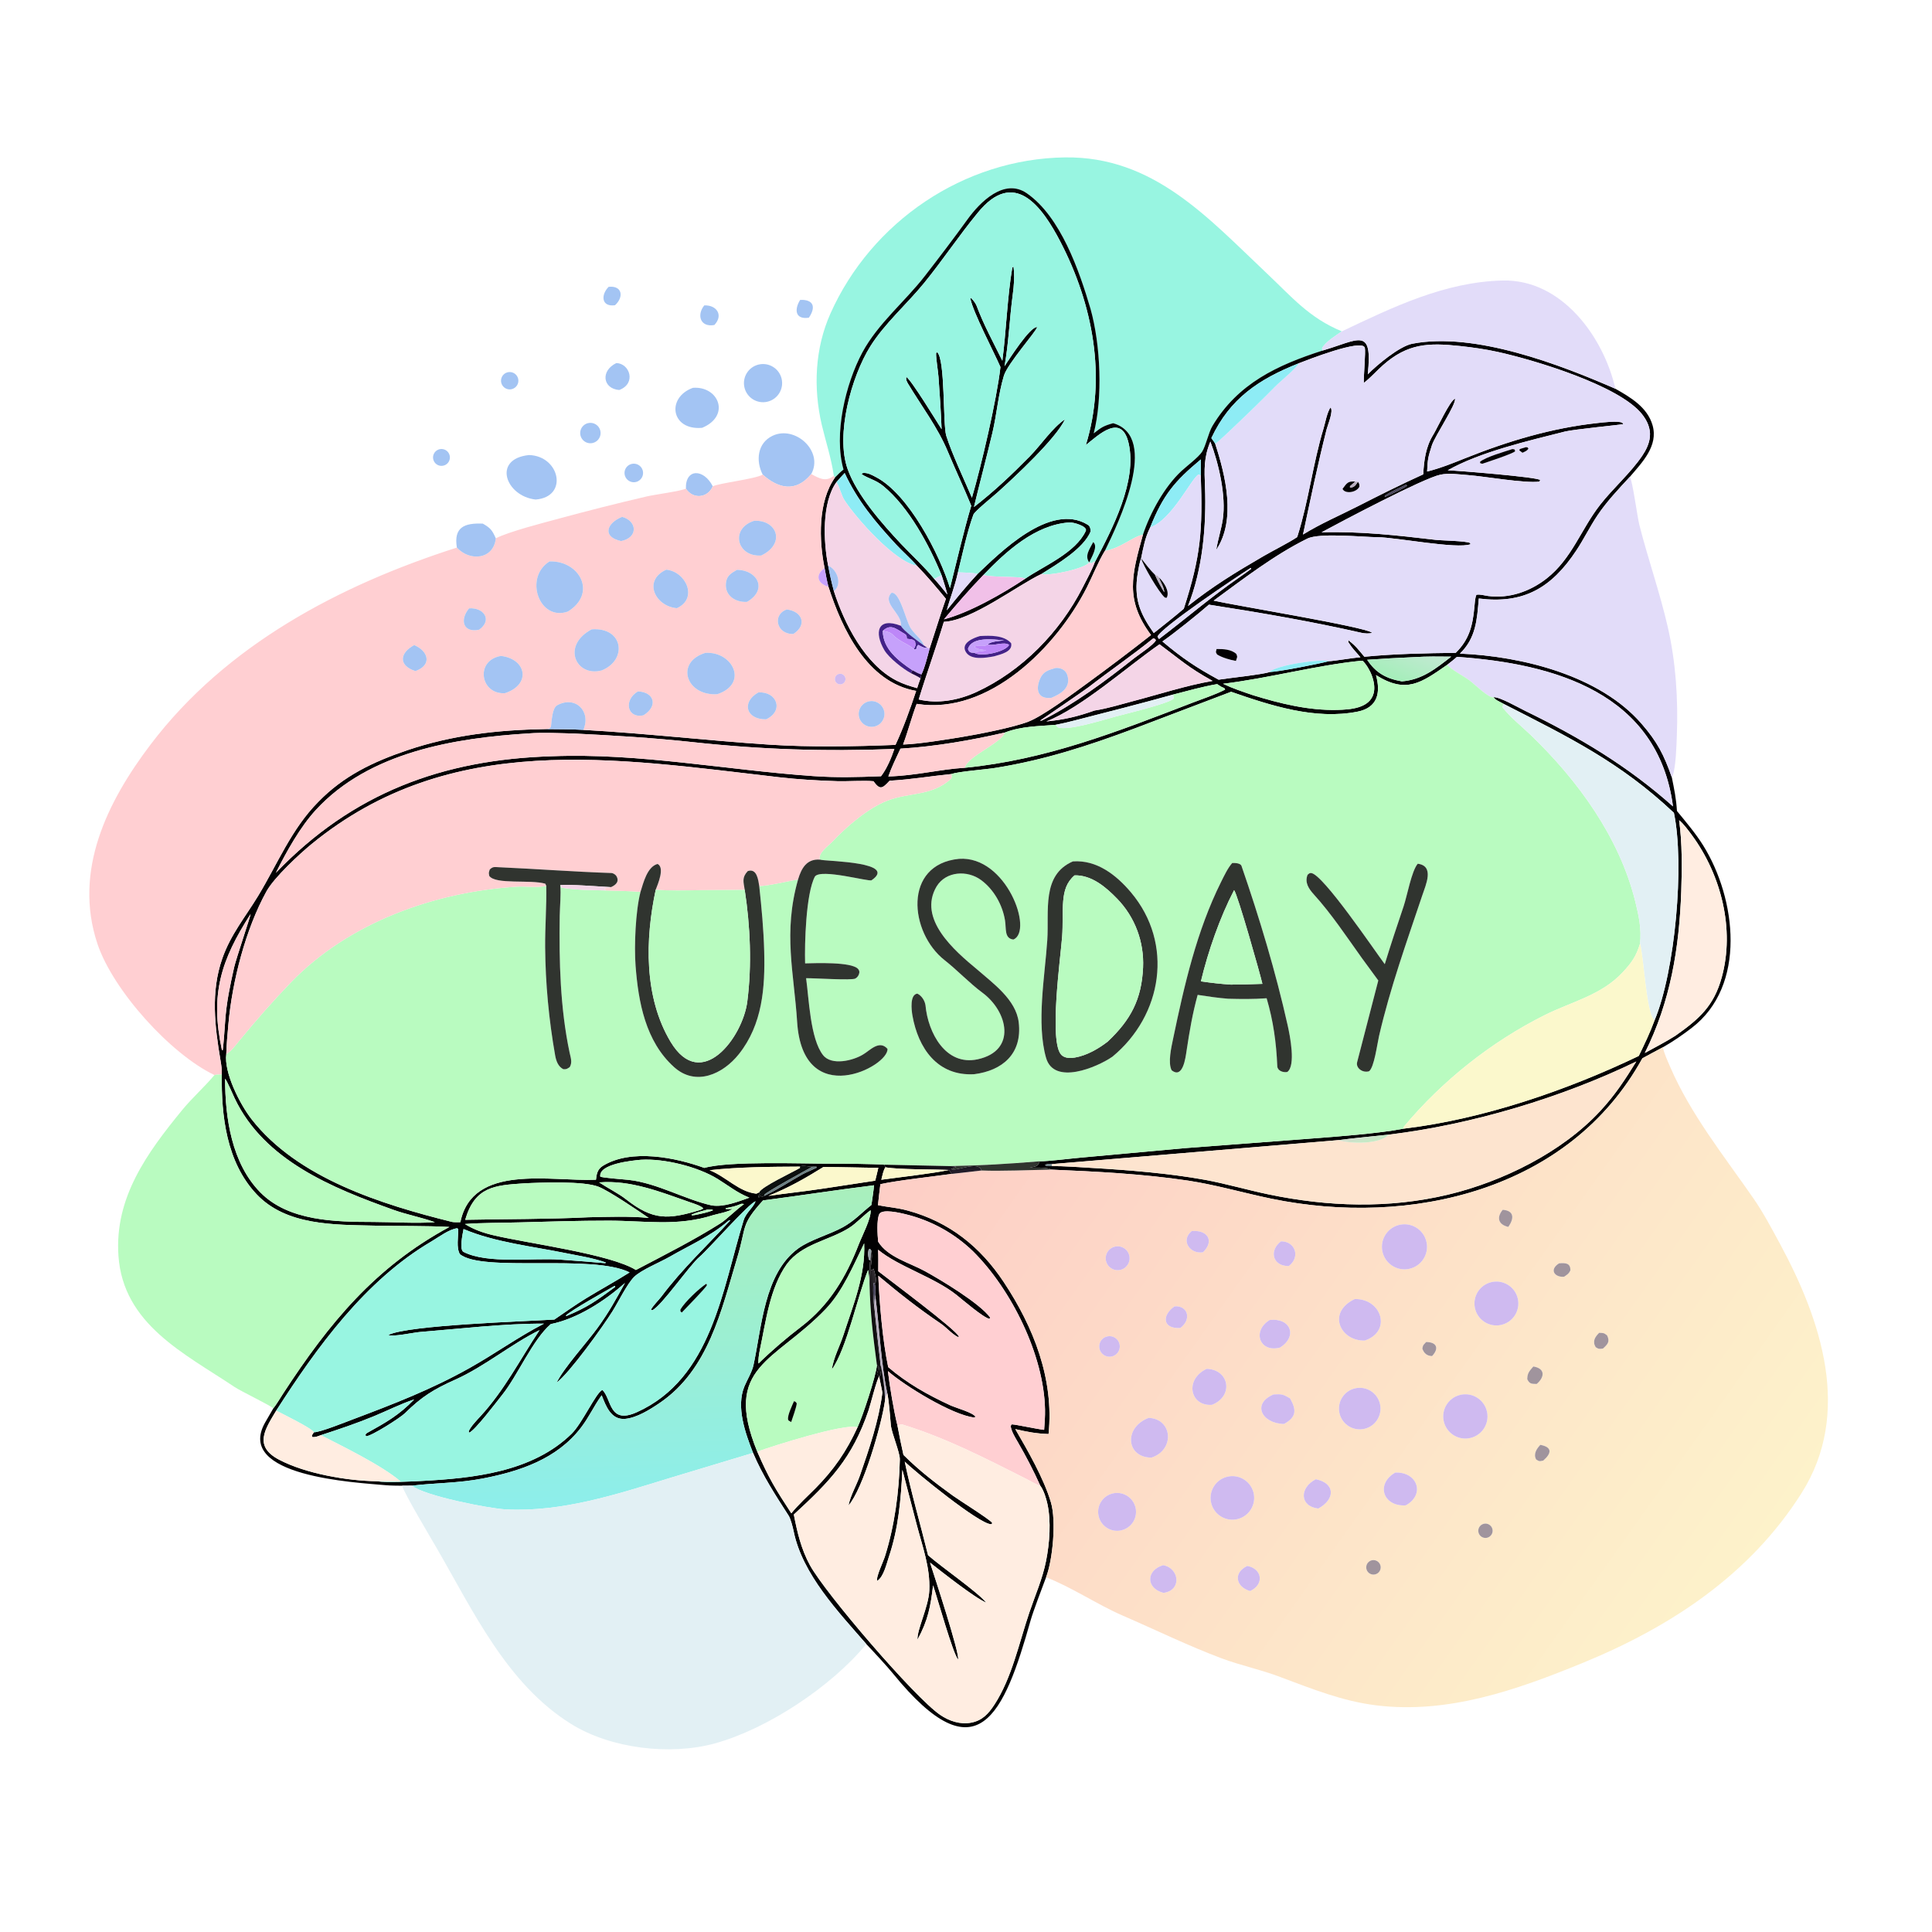 <svg width="1024" height="1024" viewBox="0 0 1024 1024" fill="none" xmlns="http://www.w3.org/2000/svg">
<path d="M441.957 252.17C440.489 242.372 437.724 234.318 435.52 225.016C431.007 205.447 431.919 184.636 440.154 166.181C461.884 117.48 510.924 84.139 564.457 83.423C611.357 82.795 640.142 115.337 671.452 144.898C684.753 157.456 693.814 168.446 711.219 175.625C707.903 177.922 702.581 181.177 700.722 184.527L700.919 185.825C677.31 193.436 656.175 203.065 642.571 225.852C640.557 229.226 639.022 236.602 637.079 239.517C635.116 242.461 628.925 247.1 626.069 249.758C617.141 258.069 609.581 271.942 605.785 283.38C600.236 284.518 593.88 290.688 585.611 291.956C592.593 277.63 614.946 231.503 589.991 224.305C584.889 225.723 583.812 226.478 579.697 229.682C584.547 210.792 583.346 182.853 578.018 163.746C572.024 143.406 562.118 114.811 544.238 102.444C532.239 94.146 519.387 107.166 512.875 116.169C505.715 126.067 497.832 136.432 490.233 146.226C479.612 159.914 465.48 171.276 457.087 186.759C448.112 203.514 441.76 230.197 447.078 248.861C445.224 250.356 444.2 251.414 442.55 253.104L441.957 252.17Z" fill="#98F5E1"/>
<path d="M700.92 185.825C720.188 180.184 727.635 172.887 724.951 198.394C729.828 193.427 741.717 183.511 748.557 182.185C781.816 175.741 827.454 193.519 856.202 206.054C864.259 210.628 873.118 215.831 875.877 225.352C879.07 236.373 870.284 245.165 863.867 252.726C857.938 259.12 851.649 265.779 846.773 273.019C842.713 279.048 839.486 285.72 835.458 291.794C822.206 311.776 807.418 320.21 783.799 317.218C782.849 328.287 782.363 338.176 773.773 346.424C806.854 347.81 847.815 358.028 869.983 383.507C878.422 393.207 881.898 400.018 886.103 412.001C887.386 418.374 888.424 423.32 888.822 429.846C893.607 435.682 898.753 441.741 902.716 448.098C920.211 476.155 926.042 522.471 896.494 544.923C891.635 548.616 886.72 552.06 881.345 555.083C877.734 557.017 874.065 558.944 870.486 560.926C831.905 631.093 747.37 650.549 673.771 635.317C659.115 632.284 644.756 628.075 629.965 625.788C606.044 622.193 580.994 620.918 556.786 619.909L556.305 619.404C552.201 618.627 549.879 618.944 545.811 618.88C549.114 618.088 549.945 618.618 551.057 615.512C555.309 615.573 567.458 614.043 572.673 613.588L627.921 608.548L695.788 603.402C708.365 602.451 731.475 600.712 743.861 598.231C785.814 593.26 830.597 577.898 868.581 559.672C871.657 553.327 874.505 547.503 876.929 540.853C887.879 514.831 892.934 458.066 887.21 430.82C858.815 404.027 831.748 390.838 796.995 373.093C795.147 372.001 792.614 371.135 791.625 369.552C794.617 369.198 804.901 375.083 808.226 376.7C837.141 390.768 862.716 406.037 886.72 427.398C878.844 367.445 824.033 351.703 772.189 348.157C770.775 349.493 768.6 351.124 767.035 352.374C753.336 361.835 745.431 367.929 729.303 357.823C731.872 367.088 730.23 375.063 719.567 377.182C697.066 381.654 673.596 373.983 652.513 366.662L601.584 386.016C576.864 395.269 553.461 402.893 527.241 407.051C521.891 407.899 508.098 408.894 504.116 410.272C492.894 411.396 482.915 413.162 471.514 413.794C467.678 417.927 466.458 418.907 462.96 414.067C458.109 413.576 449.112 414.207 443.718 414.039C433.44 413.717 423.121 413.122 412.916 411.95C325.79 401.937 238.795 387.047 165.142 447.374C158.768 452.594 145.349 465.002 141.223 472.471C130.212 492.407 123.111 519.924 121.065 542.716C120.561 548.321 120.084 553.261 119.936 558.69C118.632 568.312 126.976 585.042 133.332 593.198C157.763 624.549 202.406 638.394 239.554 647.639C240.499 647.874 243.076 647.799 244.007 647.78C250.39 616.437 291.994 626.364 315.872 625.285C316.198 622.172 316.699 619.654 319.544 617.912C334.656 608.655 358.266 613.581 373.306 619.019C386.817 615.229 425.42 616.837 440.909 616.768C446.999 616.741 463.021 616.892 468.728 617.321L469.261 618.698C468.185 620.292 467.617 623.317 467.118 625.291C477.36 623.863 493.26 622.131 502.982 620.137L504.392 622.195C494.211 623.627 476.077 625.587 466.624 627.624C466.202 631.26 465.674 635.144 465.338 638.765C471.068 639.917 475.358 640.051 481.265 641.672C503.151 647.678 519.524 660.703 531.985 679.488C547.814 703.348 558.761 730.968 555.756 760.069C549.147 759.824 544.589 758.953 538.13 757.46C544.811 768.98 553.314 783.713 557.039 796.387C559.886 806.073 558.008 826.721 554.435 836.005C552.34 841.634 547.625 853.946 546.249 858.818C532.191 908.628 518.115 942.081 473.366 887.094C470.238 883.25 463.249 875.682 459.168 871.388C444.295 854.262 425.283 834.465 420.638 811.545C420.229 809.53 419.063 804.992 418.014 803.361C410.91 792.322 404.286 782.21 399.126 770.068C395.111 759.722 389.982 745.741 394.589 734.742C395.996 731.383 398.573 727.134 399.33 723.69C403.752 703.569 404.939 675.025 422.964 661.785C429.351 657.093 439.551 654.43 446.799 650.426C452.89 647.061 456.543 642.853 461.877 638.651C462.341 635.317 462.955 631.524 463.273 628.214C443.816 630.604 423.978 633.707 404.408 636.247C392.32 649.702 395.839 649.72 390.776 666.481C382.312 694.594 375.543 726.058 349.573 743.652C344.52 747.075 337.594 751.446 331.388 752.021C323.837 752.72 321.117 745.18 318.908 739.516L318.56 739.997C314.661 745.471 312.216 751.102 307.849 756.775C295.105 773.329 275.524 779.828 255.84 783.64C242.887 786.148 230.75 785.939 218.358 787.417L213.138 787.454C210.895 787.435 206.942 787.415 204.418 787.185C188.348 785.719 124.329 782.577 140.504 753.995C141.529 752.184 143.699 748.449 144.872 746.453C146.555 744.365 148.633 740.823 150.177 738.456C174.488 701.192 198.796 671.606 238.176 650.318C225.348 649.616 211.246 649.922 198.412 649.609C177.217 649.092 151.736 649.7 135.947 632.916C120.038 616.005 117.235 591.395 117.565 569.48C117.647 566.853 117.332 564.758 116.893 562.164C113.826 544.076 111.612 525.766 117.813 508.046C122.311 495.191 130.024 486.055 136.851 474.794C147.115 457.861 154.462 439.373 168.681 425.038C182.071 411.215 197.828 403.75 215.804 397.666C239.626 389.603 263.657 386.88 288.748 386.443C295.163 386.535 302.898 386.46 309.2 386.865C342.347 388.679 374.785 392.523 407.828 394.68C429.271 396.081 453.164 395.686 474.621 394.806C478.823 385.787 482.475 375.635 485.579 366.203C459.615 361.645 446.345 333.504 439.097 310.985C438.211 307.646 437.679 304.554 437.062 301.16C434.012 286.328 433.484 265.945 442.551 253.104C444.201 251.414 445.225 250.357 447.079 248.862C441.761 230.198 448.113 203.515 457.088 186.76C465.481 171.277 479.613 159.915 490.234 146.227C497.833 136.433 505.716 126.068 512.876 116.17C519.388 107.167 532.24 94.147 544.239 102.445C562.119 114.811 572.025 143.407 578.019 163.747C583.347 182.854 584.548 210.792 579.698 229.682C583.813 226.478 584.89 225.723 589.992 224.305C614.947 231.503 592.594 277.631 585.612 291.957C582.264 297.344 579.056 305.396 576.051 311.334C560.115 342.829 524.115 379.191 485.853 373.065C483.229 379.947 481.321 387.443 478.646 394.618C486.99 394.368 501.664 391.963 510.03 390.587C518.79 389.147 537.005 385.587 545.023 382.5C552.875 379.478 568.976 367.459 576.09 362.281C587.293 354.128 599.121 345.17 610.066 336.587C596.139 317.881 599.861 304.692 605.786 283.38C609.582 271.942 617.142 258.069 626.07 249.758C628.926 247.1 635.117 242.461 637.08 239.517C639.023 236.602 640.558 229.226 642.572 225.852C656.176 203.065 677.311 193.436 700.92 185.825ZM688.378 192.552C667.203 200.952 651.878 211.203 642.043 232.203C642.711 233.128 643.535 234.172 644.066 235.155C649.536 251.907 655.324 275.479 644.628 291.44C645.555 285.791 647.3 280.594 648.092 275.361C649.957 263.037 645.98 245.702 641.52 234.04C637.995 242.593 638.315 248.818 638.674 258.014C639.478 278.598 637.404 301.91 629.644 321.198C642.959 310.62 654.887 303.374 669.593 294.804C674.695 291.831 682.854 287.79 687.474 284.708C687.557 284.5 687.641 284.292 687.724 284.084C693.639 265.466 695.838 245.76 701.525 227.028C702.41 224.113 703.407 218.329 705.234 215.945C706.869 217.948 703.776 224.995 703.116 227.602C698.447 246.04 694.569 264.7 690.62 283.307C700.137 277.437 709.907 273.303 719.798 268.259C731.446 262.321 742.428 256.826 754.343 251.414C754.73 244.059 755.679 236.791 759.65 230.424C761.67 227.184 768.45 212.394 771.165 211.313C771.969 214.203 760.526 231.046 758.919 236.075C756.901 242.391 756.732 243.058 756.401 249.933C763.632 248.104 769.855 245.566 776.74 242.814C799.383 233.764 822.524 226.831 846.836 224.203C849.683 223.896 857.585 222.882 859.848 224.075L860.405 224.807C860.049 225.017 833.939 227.591 829.449 228.729C810.134 233.625 784.443 239.539 767.322 249.268C772.825 249.461 814.347 252.798 816.33 254.405L815.92 255.27C807.96 256.237 787.385 252.521 777.938 251.795C773.363 251.443 767.897 250.639 763.393 251.603C754.129 253.585 710.432 276.728 700.423 282.148C720.932 281.512 740.455 283.749 760.785 286.121C764.296 286.531 777.123 286.664 779.192 287.818L779.397 288.441C772.465 291.161 739.734 284.806 730.345 284.739C722.334 284.682 699.498 282.25 692.907 285.489C675.605 293.991 658.774 306.964 643.26 318.349C654.234 320.888 723.636 332.22 727.201 335.358C725.886 336.001 723.077 335.735 721.606 335.4C694.759 329.292 667.958 324.705 640.746 320.48C634.973 325.535 622.408 335.624 616.105 339.993C626.593 348.785 633.763 353.66 645.898 360.253C651.015 359.411 669.467 357.476 672.843 356.208C678.517 355.938 698.865 351.893 704.37 350.428C706.716 350.465 716.947 348.634 721.058 348.386C718.313 345.007 717.156 344.306 714.626 340.328L714.771 339.518L714.021 339.083L714.107 339.37L714.612 339.274C718.798 342.564 719.689 343.975 723.147 348.094C738.911 346.53 755.722 346.208 771.563 346.027C778.73 338.998 780.569 331.536 781.436 321.914C781.597 320.118 781.801 316.784 782.525 315.243C784.595 314.868 786.69 315.631 788.75 315.899C799.959 317.36 811.012 313.483 819.78 306.588C833.172 296.057 837.923 280.575 848.064 267.598C855.048 258.661 864.051 250.937 870.373 241.642C872.41 238.647 874.138 235.172 874.484 231.522C874.915 226.976 873.001 222.888 870.213 219.419C858.018 204.247 813.343 190.847 794.025 186.562C787.382 185.089 780.612 184.132 773.85 183.401C757.126 181.593 746.072 182.018 733.047 193.518C729.717 196.459 726.802 199.823 723.312 202.588C723.157 202.711 722.999 202.83 722.843 202.951C722.705 199.228 723.88 186.498 723.397 184.38C722.215 179.202 692.2 191.087 688.378 192.552ZM636.442 251.983L636.46 243.5C622.446 255.178 616.493 262.34 609.623 279.516C606.78 285.326 606.126 289.677 604.807 295.939C604.018 297.93 603.383 301.565 603.028 303.756C600.869 317.068 604.03 324.913 611.523 335.537C616.94 331.262 622.182 327.122 627.434 322.645C636.527 294.553 637.457 281.048 636.442 251.983ZM447.689 250.716C446.29 252.116 444.682 254.026 443.336 255.533C435.467 266.454 436.448 287.254 438.941 299.838C439.865 304.738 440.664 308.44 441.964 313.264C447.473 330.487 458.418 352.197 475.29 360.798C478.898 362.637 482.223 363.624 486.096 364.742C486.635 363.136 487.265 361.044 487.891 359.517L488.337 357.5C489.969 354.559 491.824 347.174 492.743 343.656C495.651 334.907 498.295 326.087 501.351 317.386C496.445 311.448 491.311 305.325 485.954 299.805C483.037 296.389 478.136 292.053 474.902 288.546C463.913 276.633 454.584 265.556 447.689 250.716ZM580.292 297.938C589.57 280.304 602.878 254.898 598.174 234.818C594.387 218.652 582.1 230.683 575.528 235.884C586.663 199.804 579.182 161.168 562.081 128.221C552.253 109.285 537.547 88.958 518.175 112.838C508.193 124.963 499.75 137.769 489.811 149.981C480.755 161.106 468.809 171.512 461.224 183.66C451.32 199.524 442.736 230.302 449.262 248.627C454.201 262.496 467.423 277.442 477.501 288.219C483.468 294.507 489.636 300.084 495.135 306.776C497.587 309.472 499.836 312.285 502.139 315.107C501.291 311.734 500.126 308.256 499.073 304.923C492.641 289.069 481.624 268.667 468.159 257.615C464.233 254.392 460.621 253.807 456.677 251.347L457.3 250.711C459.893 250.444 462.012 251.688 464.289 252.876C481.656 261.929 497.97 293.771 503.513 311.711C506.996 297.92 510.79 281.442 514.785 268.044C510.832 258.371 506.342 248.896 502.294 239.176C497.07 226.633 488.35 215.107 481.34 203.476C480.615 202.274 480.035 201.157 480.384 199.794C482.997 201.338 496.562 223.558 499.07 227.494C498.685 218.191 498.134 209.098 497.428 199.818C497.157 196.262 496.064 190.031 496.151 187.184L496.706 186.668C501.092 190.491 499.655 224.953 501.548 230.997C504.472 240.333 511.129 254.413 515.138 263.814C520.073 247.083 528.337 211.64 530.262 194.536C526.717 186.412 515.849 165.788 514.289 158.166L514.685 157.946C515.678 158.942 517.103 160.701 517.58 161.984C521.349 172.121 526.494 181.5 531.268 191.208C533.32 175.525 533.907 157.146 536.549 141.777L537.089 141.402L537.072 141.199L537.171 141.309C537.84 146.401 537.44 151.2 536.761 156.271C535.083 168.809 534.649 181.649 532.423 194.095C534.828 190.561 545.915 172.954 549.73 173.37C549.16 175.757 534.005 192.766 532.082 199.137C529.06 209.146 528.34 219.532 526.002 229.372C522.88 242.513 519.368 255.622 516.209 268.738C526.919 260.444 536.327 251.507 545.815 241.877C551.752 235.851 557.761 226.708 564.476 222.218C559.746 232.49 537.522 253.078 528.695 261.005C526.331 263.128 516.575 271.023 515.93 272.76C512.66 281.573 509.995 294.178 507.727 303.34C505.911 311.475 503.863 315.987 501.798 323.479C507.413 316.493 512.084 310.752 518.155 304.18C529.541 293.44 556.529 265.955 576.462 278.085C577.814 278.908 577.977 280.149 578.082 281.614C574.33 290.83 560.185 299.064 551.992 304.225C539.549 310.02 514.985 329.009 500.267 329.573C496.04 343.59 491.133 356.937 486.936 370.729C497.157 373.214 508.236 371.087 517.553 366.781C541.668 355.635 561.739 335.062 573.765 311.52C575.857 307.425 578.706 302.215 580.292 297.938ZM521.234 304.751C513.584 312.67 507.417 319.833 500.318 328.261C513.927 324.713 531.744 314.496 543.479 306.65C553.46 299.807 570.131 293.018 575.487 281.4C576.594 278.999 569.043 276.769 566.88 276.906C548.581 278.065 533.04 292.484 521.234 304.751ZM621.795 368.127C604.324 373.022 586.721 377.437 569.154 381.968C565.946 382.795 562.728 383.556 559.472 384.171C550.519 384.957 541.596 384.811 532.607 388.255C514.705 392.369 495.597 395.702 477.259 396.803C475.106 401.46 472.492 406.746 470.834 411.537C485.589 411.119 498.172 407.718 511.365 406.942C554.568 402.681 592.019 387.862 632.012 372.465C637.63 370.302 644.035 368.224 649.352 365.5L648.907 364.691C647.228 364.045 647.039 363.909 645.529 362.86L645.137 362.584C637.609 363.867 629.274 366.203 621.795 368.127ZM736.024 601.378C727.327 602.345 717.967 603.149 709.365 604.295L557.542 616.989C556.072 616.95 555.02 616.719 553.852 617.526C555.112 618.324 555.725 618.023 557.494 618.054C563.409 617.986 572.435 618.651 578.562 619.011C598.034 620.153 619.378 621.836 638.596 625.326C649.27 627.264 661.325 630.754 672.263 633.036C703.817 639.619 736 640.701 767.507 633.185C796.341 626.307 828.028 610.69 848.262 588.741C856.279 580.044 861.157 572.456 867.276 562.618C827.699 581.816 779.721 596.158 736.024 601.378ZM423.89 618.334C408.621 618.415 391.257 618.508 376.116 620.236C384.768 623.628 391.665 631.739 400.902 632.677L402.389 631.939L402.771 632.725C401.958 634.059 401.919 633.529 402.072 634.638L402.953 634.611L402.341 634.636L402.949 633.887C404.395 634.394 403.696 634.414 405.117 633.814C411.777 630.72 418.799 626.041 425.263 622.441C427.186 621.37 430.549 620.017 432.772 618.935L432.686 618.37L430.589 618.403C428.361 618.318 425.293 617.501 423.89 618.334ZM461.8 662.827L461.139 661.911L460.386 662.309C459.886 664.71 460.1 665.151 460.538 667.646L461.312 668.066C460.639 670.199 461.093 677.651 460.883 680.507C460.696 678.205 460.544 675.273 460.137 673.053C454.872 685.674 448.711 715.188 440.854 725.889C442.035 718.847 444.999 713.87 447.076 707.48C452.277 691.475 458.768 675.977 458.031 658.999C452.378 670.539 446.665 684.343 437.78 693.655C410.806 721.924 382.768 723.981 401.367 769.405C407.557 783.666 410.89 789.035 419.415 802.089C423.044 797.553 428.08 793.008 432.247 788.798C442.011 778.932 448.725 769.127 454.486 756.545C457.001 751.417 464.428 728.996 464.79 723.488L465.405 723.963C465.622 725.725 465.275 726.482 464.806 728.178C465.41 729.127 465.106 728.848 466.007 729.474C464.66 731.213 461.452 744.24 460.397 747.367C451.761 772.959 439.728 785.282 420.744 802.732C422.556 812.149 424.645 821.082 429.279 829.576C437.368 844.403 484.769 899.709 498.31 908.927C503.127 912.206 508.949 914.161 514.767 913.041C520.652 911.909 523.915 908.316 527.063 903.498C536.29 889.377 540.164 870.687 545.537 854.762C548.623 845.617 552.603 836.7 554.46 827.191C556.296 817.79 557.191 806.549 555.148 797.103C554.505 794.132 553.209 789.891 551.38 787.461C547.826 779.565 543.866 771.911 539.52 764.429C537.938 761.704 536.185 758.949 535.644 755.796L536.262 754.936C538.328 754.975 549.363 757.409 553.416 757.853C553.7 754.324 553.946 750.601 553.879 747.02C553.339 718.301 536.043 683.353 515.725 663.225C505.799 653.631 493.447 646.833 480.033 643.577C477.461 642.952 467.509 640.496 466.028 643.524C464.602 646.438 465.085 654.656 465.443 658.107C470.514 666.379 482.104 669.257 490.347 673.806C498.667 678.397 519.338 690.748 524.859 698.397L524.457 699.013C521.35 698.538 510.212 688.93 506.927 686.309C495.197 676.951 476.291 671.366 465.415 662.396C465.596 666.118 465.518 670.045 465.503 673.788C471.476 678.485 506.648 704.605 508.294 708.473L507.594 708.589C504.169 706.764 501.842 703.712 498.459 701.415C486.512 693.306 476.506 685.42 465.521 676.182C466.062 690.14 467.846 710.992 470.763 724.606C480.804 733.196 491.714 739.334 503.691 744.851C506.841 746.303 515.53 748.598 517.08 750.929L516.319 751.296C504.822 750.031 479.536 734.539 470.608 726.72C471.596 734.876 473.677 747.593 475.651 755.477C476.649 760.831 477.65 765.8 478.848 771.12C486.961 779.235 495.693 785.996 504.983 792.685C508.536 795.244 524.289 805.094 525.844 807.089L525.713 807.763C525.573 807.796 525.436 807.859 525.292 807.86C519.122 807.934 485.005 780.098 479.527 774.683C482.836 790.733 487.915 808.145 491.895 824.307C499.24 830.76 518.166 843.764 522.722 849.432C516.566 846.89 498.94 832.934 492.931 828.21C495.103 834.924 508.765 876.515 507.807 879.569C505.098 876.652 496.811 846.833 494.546 840.243C493.246 851.49 491.841 858.936 486.285 869.038C485.987 863.579 492.17 851.743 492.549 842.926C493.069 830.792 489.017 820.05 485.891 808.157L478.281 779.03C477.52 794.767 476.207 810.006 471.15 825.073C469.881 828.853 468.354 835.797 464.948 837.884C464.11 836.078 468.156 827.699 468.948 825.207C474.123 808.921 476.568 790.646 476.927 773.568C477.008 769.713 472.599 759.83 472.157 755.248C471.615 749.622 471.351 744.051 470.307 738.49C466.981 723.649 465.928 701.595 463.864 686.28C464.124 683.766 463.994 682.9 463.704 680.363L464.121 679.83C464.561 677.084 463.773 675.15 463.018 672.43C462.289 673.147 462.724 672.855 461.68 673.256C461.197 669.725 462.754 667.164 461.8 662.827ZM146.397 747.674C140.569 757.444 134.212 766.462 147.913 773.671C161.923 781.042 183.869 784.887 199.816 785.093C204.726 785.929 217.693 785.236 223.201 784.952C250.847 783.526 282.179 780.24 302.952 759.937C308.61 754.407 315.901 738.105 319.266 736.701C324.218 741.255 322.571 755.256 337.542 748.503C377.29 730.575 382.755 683.629 394.161 646.717C395.408 642.681 399.337 639.98 400.472 636.725C397.075 637.598 375.245 662.39 370.735 666.183C365.473 670.608 350.67 692.16 345.708 694.478L345.026 694.212C345.731 692.427 349.289 688.909 350.598 687.159C361.597 672.454 374.92 660.132 387.163 646.726C386.402 646.928 386.283 646.844 385.78 647.283C376.74 655.161 365.326 660.096 355.001 666.068C349.919 669.007 339.986 673.003 336.146 676.745C332.423 680.374 327.592 690.282 324.623 695.015C319.318 703.474 301.941 727.605 295.033 732.831C298.716 725.109 311.26 711.368 316.735 703.785C323.031 695.064 326.009 689.439 331.251 679.978C320.689 689.438 305.976 698.975 291.923 701.79C282.268 710.13 274.459 728.912 266.29 739.149C263.536 742.6 251.555 758.484 248.595 759.368L248.429 758.585C249.504 756.08 252.717 752.732 254.63 750.664C267.275 736.997 275.721 720.414 285.987 704.975C270.887 712.426 256.767 724.315 241.33 731.226C229.786 736.393 223.455 740.323 214.597 749.06C212.153 751.471 196.735 761.295 194.035 761.242L193.668 760.513C194.127 759.826 194.002 759.808 194.601 759.475C204.629 753.886 211.471 750.093 219.527 741.725C212.436 744.054 205.282 747.695 198.3 750.572C188.872 754.458 179.726 757.528 170.038 760.674C168.366 761.264 167.236 761.862 165.499 761.638L165.295 760.789L166.357 759.149C169.848 759.101 182.798 753.878 187.132 752.246C208.761 744.1 228.658 736.425 248.896 725.07C262.734 717.306 274.24 708.854 288.32 701.567C267.314 701.43 243.43 704.324 222.341 706.009C219.346 706.249 207.652 708.762 205.872 707.54C216.519 702.263 278.741 700.363 293.815 699.394C299.517 695.515 304.982 691.586 310.879 687.993C318.463 683.372 326.203 679.158 333.705 674.404C314.044 664.497 255.296 674.56 243.714 664.681C241.763 661.153 242.969 655.819 242.83 651.383L242.319 650.995C237.854 651.605 232.702 655.61 228.702 657.96C193.618 678.568 167.977 714.013 146.397 747.674ZM745.212 256.92C743.101 257.946 735.032 261.584 733.843 263.008L734.371 263.265C736.386 262.298 744.676 258.616 745.774 257.408C745.265 256.9 745.424 256.968 745.212 256.92ZM662.892 301.006C655.658 305.578 614.982 332.811 613.514 337.469L614.283 338.707C628.408 327.97 641.83 316.435 656.415 306.343C658.657 304.791 660.914 303.174 663.103 301.55C662.951 301.006 663.05 301.107 662.892 301.006ZM611.222 338.366C600.242 347.297 588.206 355.509 577.018 364.193C575.247 365.567 551.196 382.055 551.237 381.944L552.18 381.901C569.612 373.073 585.86 360.97 601.127 348.878C603.746 346.804 611.53 341.779 612.683 339.295C611.879 338.378 612.37 338.68 611.222 338.366ZM614.561 341.491C597.747 353.114 573.299 375.059 554.553 382.388C564.178 381.416 571.004 379.826 580.133 376.593C587.054 375.535 593.648 373.428 600.388 371.668C614.169 368.07 628.703 363.307 642.7 360.9C629.673 353.716 625.643 349.669 614.561 341.491ZM749.685 348.289C741.23 348.646 733.072 349.108 724.63 349.7C729.249 356.714 734.816 359.704 743.007 361.138C753.729 360.294 760.882 354.482 769.167 348.034C762.514 347.966 756.334 347.866 749.685 348.289ZM721.486 350.216C698.184 352.479 672.729 359.433 648.228 362.418C653.645 364.997 658.447 366.542 664.11 368.477C678.532 372.925 693.529 376.623 708.731 376.268C715.539 376.109 725.938 375.51 728.053 367.462C729.499 361.958 726.176 354.225 722.289 350.262L721.486 350.216ZM280.308 388.716C241.034 391.138 195.693 398.55 167.454 429.239C159.018 438.407 151.836 451.402 146.211 462.614C186.827 420.298 234.528 402.547 292.625 400.828C338.932 399.021 385.091 408.159 431.136 411.355C443.586 412.219 454.516 411.898 466.949 411.427C469.985 407.572 472.478 401.623 474.032 396.958C437.739 398.381 403.437 397.29 367.359 393.363C346.674 391.111 325.481 389.81 304.711 388.806C297.851 388.621 287.106 388.153 280.308 388.716ZM889.97 434.751C891.626 446.509 891.514 460.533 891.097 472.395C890.038 502.508 885.41 530.878 871.769 558.116C876.627 555.451 883.499 551.871 888.04 548.935C900.539 540.107 908.359 533.297 912.559 518.028C919.566 492.549 912.275 463.908 896.897 442.864C895.317 440.716 892.061 436.266 889.97 434.751ZM132.84 484.419C117.076 508.932 111.31 526.937 117.583 556.377L118.014 556.748C118.366 555.359 119.211 543.316 119.349 541.283C120.051 530.993 121.962 522.345 124.073 512.797C125.076 508.263 132.857 485.447 132.84 484.419ZM119.309 571.752C119.306 592.469 122.809 616.56 137.946 631.961C153.066 647.346 177.805 647.61 197.929 647.656C208.443 647.681 220.118 648.51 230.481 647.788L230.018 647.622C223.289 645.251 215.487 643.727 208.733 641.313C176.36 629.744 140.053 615.174 124.367 582.103C123.421 580.109 120.304 572.773 119.309 571.752ZM339.733 614.701C335.087 615.119 317.236 616.849 318.157 623.606C318.953 624.261 330.629 625.082 333.101 625.356C348.359 627.047 362.899 635.737 377.264 638.908C383.621 639.9 391.073 636.951 397.202 634.772L396.505 634.493C390.564 632.079 385.772 628.205 380.407 624.889C369.882 618.384 352.078 613.949 339.733 614.701ZM436.398 618.547C426.647 624.627 417.992 629.526 407.251 633.843C416.941 632.447 426.791 631.446 436.421 629.954L463.885 625.779C464.436 623.527 465.03 621.231 465.523 618.971C455.914 618.895 445.932 618.546 436.398 618.547ZM317.574 626.697C321.835 629.545 327.868 632.568 331.737 635.608C346.196 646.969 354.132 646.47 371.362 641.235L372.79 640.528C371.769 639.123 367.299 637.775 365.59 637.178C350.096 631.763 334.314 625.363 317.574 626.697ZM277.712 627.203C262.148 628.253 251.718 628.873 246.564 646.521C267.605 646.088 290.92 646.235 311.732 645.184C321.597 644.942 334.006 644.525 343.838 645.531C337.925 641.499 323.052 631.33 317.244 629.012C309.383 625.875 286.734 626.741 277.712 627.203ZM392.982 638.033C388.931 639.618 388.836 639.506 384.61 640.371L384.686 640.778C385.879 640.808 386.877 640.884 388.062 640.695C387.229 642.099 379.918 643.442 377.971 644.062C358.83 650.16 342.079 646.983 322.625 646.975C307.198 646.969 290.834 647.438 275.33 647.891C266.488 648.149 255.144 648.064 246.405 648.754C251.341 651.829 256.445 653.556 262.121 654.845C280.478 659.136 323.367 664.688 337.043 673.119C351.823 665.345 367.821 657.303 381.898 648.372C385.09 646.347 390.318 641.012 394.354 638.193C393.804 638.096 393.523 637.994 392.982 638.033ZM375.084 641.062C372.233 641.856 369.131 642.579 366.476 643.82L366.806 644.192L368.868 643.898C371.704 643.253 375.379 642.591 377.959 641.425C377.051 640.808 376.432 641.062 375.084 641.062ZM461.437 641.436C457.639 644.189 453.86 648.414 450.127 650.769C439.397 657.538 425.049 659.221 417.047 669.993C407.959 682.709 405.892 700.654 402.7 715.637C402.335 717.388 401.744 721.22 402.026 722.679C408.94 715.906 416.802 709.164 424.541 703.267C439.588 691.799 448.52 676.744 455.234 659.354C456.78 655.348 461.91 645.527 461.437 641.436ZM245.7 651.417C245.207 654.031 243.361 662.351 245.674 663.542C258.427 670.105 282.672 666.566 296.86 667.63C307.109 668.398 312.769 668.758 320.804 669.502L321.109 669.139C313.81 666.599 307.333 665.715 299.956 664.208C282.22 660.588 262.306 658.474 245.7 651.417ZM325.789 681.513C321.189 684.134 302.61 694.539 299.89 697.27L300.29 697.489C311.864 692.619 315.967 689.498 326.085 682.082L325.955 681.604L325.789 681.513Z" fill="#020102"/>
<path d="M579.425 287.317C577.58 290.968 574.743 294.519 577.294 298.071C575.337 301.339 555.823 305.525 551.991 304.224C560.184 299.063 574.329 290.829 578.081 281.613C577.976 280.148 577.813 278.907 576.461 278.084C556.528 265.954 529.54 293.439 518.154 304.179C514.982 303.48 511.039 303.47 507.726 303.339C509.994 294.177 512.659 281.572 515.929 272.759C516.574 271.022 526.33 263.127 528.694 261.004C537.521 253.077 559.745 232.489 564.475 222.217C557.76 226.707 551.751 235.85 545.814 241.876C536.326 251.506 526.918 260.443 516.208 268.737C519.367 255.621 522.879 242.512 526.001 229.371C528.339 219.531 529.059 209.145 532.081 199.136C534.004 192.765 549.159 175.756 549.729 173.369C545.914 172.953 534.827 190.56 532.422 194.094C534.648 181.648 535.082 168.808 536.76 156.27C537.439 151.199 537.839 146.4 537.17 141.308L537.071 141.198L537.088 141.401L536.548 141.776C533.906 157.145 533.319 175.524 531.267 191.207C526.493 181.499 521.348 172.12 517.579 161.983C517.102 160.7 515.677 158.941 514.684 157.945L514.288 158.165C515.848 165.787 526.716 186.411 530.261 194.535C528.336 211.639 520.072 247.082 515.137 263.813C511.128 254.412 504.471 240.332 501.547 230.996C499.654 224.952 501.091 190.49 496.705 186.667L496.15 187.183C496.063 190.03 497.156 196.261 497.427 199.817C498.133 209.097 498.684 218.19 499.069 227.493C496.561 223.557 482.996 201.337 480.383 199.793C480.034 201.156 480.614 202.273 481.339 203.475C488.349 215.106 497.069 226.632 502.293 239.175C506.341 248.895 510.831 258.37 514.784 268.043C510.789 281.441 506.995 297.919 503.512 311.71C497.969 293.77 481.655 261.928 464.288 252.875C462.011 251.687 459.892 250.443 457.299 250.71L456.676 251.346C460.62 253.806 464.232 254.391 468.158 257.614C481.623 268.666 492.64 289.068 499.072 304.922C497.74 305.533 496.444 306.113 495.134 306.775C489.635 300.083 483.467 294.506 477.5 288.218C467.422 277.441 454.2 262.495 449.261 248.626C442.735 230.301 451.319 199.523 461.223 183.659C468.808 171.511 480.754 161.105 489.81 149.98C499.749 137.768 508.192 124.962 518.174 112.837C537.546 88.956 552.252 109.284 562.08 128.22C579.181 161.167 586.662 199.803 575.527 235.883C582.099 230.682 594.386 218.651 598.173 234.817C602.877 254.897 589.569 280.303 580.291 297.937L579.933 297.622C579.329 297.862 579.191 298.107 578.747 298.567L577.294 298.071C578.569 295.299 582.153 289.573 579.425 287.317Z" fill="#98F5E1"/>
<path d="M711.22 175.623C738.205 162.802 765.823 149.397 796.42 148.673C827.627 147.934 849.834 178.307 856.202 206.051C827.454 193.516 781.816 175.738 748.557 182.182C741.717 183.508 729.828 193.424 724.951 198.391C727.635 172.884 720.188 180.181 700.92 185.822L700.723 184.525C702.582 181.175 707.904 177.92 711.22 175.623Z" fill="#E2DCF9"/>
<path d="M325.982 161.773C318.658 162.817 318.389 156.216 322.598 152.026C329.743 151.245 330.828 157.31 325.982 161.773Z" fill="#A3C4F3"/>
<path d="M428.725 168.382C421.291 169.508 420.984 163.901 424.109 158.942C431.278 158.67 432.536 162.8 428.725 168.382Z" fill="#A3C4F3"/>
<path d="M378.627 172.258C371.074 173.614 369.205 166.852 373.273 161.867C379.77 161.574 383.6 166.994 378.627 172.258Z" fill="#A3C4F3"/>
<path d="M688.378 192.551C692.2 191.086 722.215 179.201 723.397 184.379C723.88 186.497 722.706 199.227 722.844 202.95C723 202.829 723.157 202.71 723.312 202.587C726.803 199.822 729.717 196.458 733.047 193.517C746.072 182.017 757.126 181.592 773.85 183.4C780.612 184.131 787.383 185.088 794.026 186.561C813.344 190.846 858.019 204.246 870.214 219.418C873.002 222.887 874.915 226.975 874.484 231.521C874.138 235.171 872.41 238.646 870.373 241.641C864.051 250.936 855.049 258.66 848.065 267.597C837.924 280.574 833.173 296.056 819.781 306.587C811.013 313.482 799.959 317.359 788.75 315.898C786.69 315.63 784.596 314.867 782.526 315.242C781.802 316.783 781.597 320.117 781.436 321.913C780.569 331.535 778.73 338.997 771.563 346.026C755.722 346.207 738.911 346.529 723.147 348.093C719.689 343.974 718.798 342.563 714.612 339.273L714.107 339.369L714.021 339.082L714.771 339.517L714.626 340.327C717.156 344.305 718.313 345.006 721.058 348.385C716.947 348.633 706.716 350.464 704.37 350.427C699.55 349.17 676.346 352.519 672.844 356.207C669.468 357.475 651.015 359.41 645.898 360.252C633.763 353.659 626.593 348.784 616.105 339.992C622.408 335.623 634.973 325.534 640.746 320.479C667.958 324.704 694.76 329.291 721.607 335.399C723.078 335.734 725.886 336 727.201 335.357C723.636 332.219 654.234 320.887 643.26 318.348C658.774 306.963 675.605 293.99 692.907 285.488C699.498 282.249 722.334 284.681 730.345 284.738C739.734 284.805 772.465 291.16 779.397 288.44L779.193 287.817C777.124 286.663 764.296 286.53 760.785 286.12C740.455 283.748 720.932 281.511 700.423 282.147C710.432 276.727 754.129 253.584 763.393 251.602C767.897 250.638 773.363 251.442 777.938 251.794C787.385 252.52 807.96 256.236 815.92 255.269L816.331 254.404C814.348 252.797 772.826 249.46 767.323 249.267C784.444 239.538 810.134 233.624 829.449 228.728C833.939 227.59 860.05 225.016 860.406 224.806L859.849 224.074C857.586 222.881 849.683 223.895 846.836 224.202C822.524 226.83 799.383 233.763 776.74 242.813C769.855 245.565 763.632 248.103 756.401 249.932C756.732 243.057 756.901 242.39 758.919 236.074C760.526 231.045 771.969 214.202 771.165 211.312C768.45 212.393 761.671 227.183 759.651 230.423C755.68 236.79 754.731 244.058 754.344 251.413C742.429 256.825 731.446 262.32 719.798 268.258C709.907 273.302 700.137 277.436 690.62 283.306C694.569 264.699 698.448 246.039 703.117 227.601C703.777 224.994 706.869 217.947 705.234 215.944C703.407 218.328 702.411 224.112 701.526 227.027C695.839 245.759 693.639 265.465 687.724 284.083C687.641 284.291 687.557 284.499 687.474 284.707C682.854 287.789 674.696 291.83 669.594 294.803C654.888 303.373 642.959 310.619 629.644 321.197C637.404 301.909 639.478 278.597 638.674 258.013C638.315 248.817 637.996 242.592 641.521 234.039C645.981 245.701 649.957 263.036 648.092 275.36C647.3 280.593 645.555 285.79 644.628 291.439C655.324 275.478 649.536 251.906 644.066 235.154C646.457 233.584 651.326 228.732 653.61 226.614C661.12 219.515 668.64 212.219 675.888 204.86C678.707 201.998 686.886 195.458 688.378 192.551ZM718.334 255.243C714.492 255.018 714.055 255.766 711.587 259.099C712.694 261.843 718.816 261.235 720.5 257.971C720.486 256.495 720.523 256.594 719.717 255.361L718.334 255.243ZM808.745 237.018L805.565 237.991L805.269 238.69L806.938 239.955C808.267 239.315 809.287 239.02 810.083 237.812L809.698 237.163L808.745 237.018ZM801.599 238.022C797.539 239.351 787.406 242.261 784.477 244.743L784.509 245.471L785.633 245.801C788.155 244.942 801.908 240.461 803.055 239.171L802.758 238.217L801.599 238.022ZM644.795 344C644.424 346.139 644.205 345.23 645.092 346.885C647.682 348.529 652.025 349.773 655.06 350.297C655.756 347.961 655.983 348.519 655.307 346.653C652.731 344.162 648.304 343.942 644.795 344Z" fill="#E2DCF9"/>
<path d="M328.203 206.707C319.43 206.026 318.186 196.518 326.672 192.43C333.781 192.617 337.406 203.265 328.203 206.707Z" fill="#A3C4F3"/>
<path d="M406.601 212.947C401.161 214.145 395.776 210.721 394.553 205.287C393.331 199.853 396.73 194.452 402.158 193.205C407.622 191.949 413.065 195.375 414.296 200.844C415.527 206.314 412.076 211.741 406.601 212.947Z" fill="#A3C4F3"/>
<path d="M642.043 232.202C651.878 211.202 667.203 200.951 688.378 192.551C686.886 195.458 678.706 201.998 675.887 204.86C668.639 212.219 661.12 219.515 653.61 226.614C651.326 228.732 646.457 233.584 644.066 235.154C643.535 234.171 642.711 233.127 642.043 232.202Z" fill="#8EECF5"/>
<path d="M271.291 206.245C269.649 206.664 267.909 206.145 266.764 204.895C265.618 203.645 265.253 201.867 265.814 200.267C266.374 198.667 267.769 197.505 269.444 197.243C271.871 196.864 274.167 198.457 274.661 200.863C275.155 203.269 273.671 205.638 271.291 206.245Z" fill="#A3C4F3"/>
<path d="M372.141 226.749C355.651 228.272 352.986 210.735 367.254 205.556C380.952 204.517 387.402 220.406 372.141 226.749Z" fill="#A3C4F3"/>
<path d="M314.305 234.758C312.422 235.256 310.417 234.702 309.055 233.31C307.694 231.917 307.186 229.9 307.726 228.029C308.266 226.157 309.769 224.721 311.664 224.267C314.545 223.577 317.446 225.334 318.17 228.207C318.893 231.081 317.17 234.002 314.305 234.758Z" fill="#A3C4F3"/>
<path d="M404.249 251.568C400.485 244.216 401.396 234.821 409.481 230.971C421.42 225.286 436.628 239.094 429.985 251.246L429.698 251.591C421.717 261.023 412.646 259.023 404.249 251.568Z" fill="#A3C4F3"/>
<path d="M806.939 239.957L805.27 238.692L805.566 237.993L808.746 237.02L809.699 237.165L810.084 237.814C809.288 239.022 808.268 239.317 806.939 239.957Z" fill="#020102"/>
<path d="M235.497 246.661C233.192 247.489 230.65 246.307 229.797 244.012C228.944 241.716 230.096 239.161 232.382 238.282C233.884 237.704 235.58 237.979 236.824 239C238.067 240.021 238.666 241.631 238.391 243.217C238.117 244.802 237.012 246.118 235.497 246.661Z" fill="#A3C4F3"/>
<path d="M785.633 245.802L784.51 245.472L784.477 244.744C787.406 242.262 797.539 239.352 801.599 238.023L802.758 238.218L803.055 239.172C801.908 240.462 788.155 244.943 785.633 245.802Z" fill="#020102"/>
<path d="M283.888 264.765C268.053 263.065 260.69 243.213 280.412 241.18C296.836 241.69 301.395 263.416 283.888 264.765Z" fill="#A3C4F3"/>
<path d="M636.442 251.983L635.252 251.521C631.683 253.196 621.204 275.579 609.623 279.516C616.493 262.34 622.446 255.178 636.46 243.5L636.442 251.983Z" fill="#8EECF5"/>
<path d="M338.3 254.988C336.739 255.847 334.835 255.794 333.323 254.85C331.812 253.907 330.928 252.22 331.014 250.44C331.099 248.66 332.14 247.066 333.735 246.271C336.133 245.077 339.046 246.02 340.288 248.393C341.531 250.766 340.647 253.697 338.3 254.988Z" fill="#A3C4F3"/>
<path d="M363.547 258.972C363.192 248.254 372.964 248.259 377.79 257.761C375.042 264.114 367.228 264.7 363.547 258.972Z" fill="#A3C4F3"/>
<path d="M404.249 251.568C412.646 259.023 421.717 261.023 429.698 251.591L429.985 251.246C434.112 253.511 437.691 255.635 441.958 252.168L442.551 253.102C433.484 265.943 434.012 286.326 437.062 301.158C431.727 304.805 433.383 309.35 439.097 310.983C446.345 333.502 459.615 361.643 485.579 366.201C482.475 375.633 478.823 385.785 474.621 394.804C453.164 395.684 429.271 396.079 407.828 394.678C374.785 392.521 342.347 388.677 309.2 386.863C313.454 376.948 304.977 368.589 295.383 373.772C292.572 375.291 292.448 382.11 292.011 385.277C290.946 386.585 291.059 386.16 288.748 386.441C263.657 386.878 239.626 389.601 215.804 397.664C197.828 403.748 182.071 411.213 168.681 425.036C154.462 439.371 147.115 457.859 136.851 474.792C130.024 486.053 122.311 495.189 117.813 508.044C111.612 525.764 113.826 544.074 116.893 562.162C117.332 564.756 117.647 566.851 117.565 569.478C116.315 569.526 114.824 569.477 113.667 569.8C90.468 558.741 59.893 524.944 51.638 500.216C38.72 461.521 56.876 424.854 79.794 394.635C119.887 341.769 179.995 310.138 242.149 290.228C249.046 297.756 261.611 296.55 262.791 285.328C269.435 281.848 288.06 277.088 295.445 275.081C311.04 270.843 327.115 266.747 342.873 263.103C347.131 262.118 360.92 260.306 363.547 258.97C367.228 264.698 375.042 264.112 377.79 257.759C381.175 256.042 400.151 253.918 404.249 251.568ZM329.75 273.945C321.417 277.239 319.05 284.613 329.169 286.768C338.355 284.996 337.766 276.124 329.75 273.945ZM399.716 276.024C386.834 280.093 390.441 295.296 403.486 294.431C416.589 288.134 411.875 275.409 399.716 276.024ZM291.271 297.555C277.543 306.095 285.831 329.438 300.944 324.151C316.622 314.555 307.337 297.09 291.271 297.555ZM353.134 301.932C340.52 307.683 347.283 321.375 358.735 322.352C370.134 317.282 363.628 302.949 353.134 301.932ZM390.667 301.995C388.043 303.533 385.637 304.738 384.951 307.905C383.384 315.134 389.386 319.408 395.926 319.005C407.098 312.578 401.517 302.15 390.667 301.995ZM248.626 322.427C243.506 328.596 245.475 335.557 253.949 333.759C261.09 328.692 256.531 321.915 248.626 322.427ZM417.027 323.032C409.211 325.705 411.502 336.301 420.497 336.017C428.046 331.174 425.168 323.99 417.027 323.032ZM313.593 333.563C297.399 342.137 305.289 359.046 318.957 355.324C332.727 349.758 330.429 332.26 313.593 333.563ZM219.553 341.911C211.883 345.985 210.956 352.707 220.158 355.685C229.128 352.512 227.138 345.144 219.553 341.911ZM373.832 346.032C357.687 350.978 363.589 368.96 380.15 367.949C396.956 362.407 388.406 345.092 373.832 346.032ZM265.485 347.658C251.665 350.024 254.532 368.149 267.619 367.413C281.828 362.746 278.899 349.128 265.485 347.658ZM444.936 357.122C443.926 357.257 443.068 357.926 442.69 358.872C442.313 359.818 442.475 360.894 443.115 361.687C443.755 362.48 444.772 362.865 445.777 362.696C447.293 362.441 448.325 361.017 448.096 359.496C447.866 357.975 446.46 356.919 444.936 357.122ZM338.107 366.461C330.361 371.006 332.379 380.991 341.059 379.118C349.063 374.168 346.642 366.744 338.107 366.461ZM401.942 367.002C392.949 372.025 395.223 381.377 406.058 381.262C415.718 376.721 411.738 366.353 401.942 367.002ZM460.467 371.749C458.044 372.288 456.104 374.099 455.4 376.479C454.695 378.859 455.337 381.434 457.076 383.205C458.815 384.975 461.378 385.664 463.771 385.002C467.342 384.015 469.475 380.361 468.579 376.766C467.682 373.171 464.084 370.945 460.467 371.749Z" fill="#FFCFD2"/>
<path d="M443.336 255.532C444.682 254.025 446.29 252.115 447.689 250.715C454.584 265.555 463.913 276.632 474.902 288.545C478.136 292.052 483.037 296.388 485.954 299.804C474.548 298.129 453.681 274.574 447.503 265.003C445.979 262.642 445.121 258.443 443.336 255.532Z" fill="#8EECF5"/>
<path d="M609.624 279.515C621.205 275.578 631.684 253.195 635.253 251.52L636.443 251.982C637.458 281.047 636.528 294.552 627.435 322.644C622.183 327.121 616.941 331.261 611.524 335.536C604.031 324.912 600.87 317.067 603.029 303.755C603.384 301.564 604.019 297.929 604.808 295.938C606.041 299.933 614.145 313.872 617.386 316.704L618.358 316.841C620.196 313.406 616.636 308.339 614.266 306.053C613.572 305.027 613.556 305.33 612.144 304.621C609.534 302.123 607.073 298.81 604.808 295.938C606.127 289.676 606.781 285.325 609.624 279.515Z" fill="#E2DCF9"/>
<path d="M783.799 317.219C807.418 320.211 822.206 311.777 835.458 291.795C839.486 285.721 842.713 279.049 846.773 273.02C851.649 265.78 857.938 259.121 863.867 252.727C865.41 255.393 867.721 273.606 868.917 278.313C873.499 296.35 879.772 314.092 883.922 332.192C888.269 351.152 889.479 370.487 888.762 389.895C888.572 395.054 888.255 406.354 886.586 411.111C886.474 411.429 886.264 411.705 886.103 412.002C881.898 400.019 878.422 393.208 869.983 383.508C847.815 358.029 806.854 347.811 773.773 346.425C782.363 338.177 782.849 328.288 783.799 317.219Z" fill="#E2DCF9"/>
<path d="M719.718 255.362C720.524 256.595 720.487 256.496 720.501 257.972C718.817 261.236 712.695 261.844 711.588 259.1C714.056 255.767 714.493 255.019 718.335 255.244L715.514 257.703L715.541 258.517C717.998 258.166 718.411 257.278 719.718 255.362Z" fill="#020102"/>
<path d="M718.335 255.242L719.718 255.36C718.411 257.276 717.998 258.164 715.541 258.515L715.514 257.701L718.335 255.242Z" fill="#B8AEBF"/>
<path d="M443.336 255.531C445.121 258.442 445.979 262.641 447.503 265.002C453.681 274.573 474.548 298.128 485.954 299.803C491.311 305.323 496.445 311.446 501.351 317.384C498.295 326.085 495.651 334.905 492.743 343.654L491.509 343.351L489.795 342.195C488.451 338.647 485.165 336.708 482.69 332.953C480.141 329.084 476.969 313.503 472.497 314.213C467.17 319.65 478.292 325.277 477.532 331.691C465.005 326.831 463.235 335.235 468.725 344.603C471.106 348.666 478.654 354.582 482.823 356.774C484.198 357.471 486.761 358.653 487.891 359.515C487.265 361.042 486.635 363.134 486.096 364.74C482.223 363.622 478.898 362.635 475.29 360.796C458.418 352.195 447.473 330.485 441.964 313.262C446.531 309.951 443.888 301.836 438.941 299.836C436.448 287.252 435.467 266.452 443.336 255.531Z" fill="#F4D5E7"/>
<path d="M734.372 263.263L733.844 263.006C735.033 261.582 743.102 257.944 745.213 256.918C745.425 256.966 745.266 256.898 745.775 257.406C744.677 258.614 736.387 262.296 734.372 263.263Z" fill="#47435A"/>
<path d="M329.169 286.768C319.05 284.613 321.417 277.239 329.75 273.945C337.766 276.124 338.355 284.996 329.169 286.768Z" fill="#A3C4F3"/>
<path d="M403.486 294.432C390.441 295.297 386.834 280.094 399.716 276.025C411.875 275.41 416.589 288.135 403.486 294.432Z" fill="#A3C4F3"/>
<path d="M521.234 304.749C533.04 292.482 548.581 278.063 566.88 276.904C569.043 276.767 576.594 278.997 575.487 281.398C570.131 293.016 553.46 299.805 543.479 306.648C540.227 305.278 527.001 306.248 521.234 304.749Z" fill="#98F5E1"/>
<path d="M255.903 277.528C260.062 279.928 260.84 280.98 262.791 285.329C261.611 296.551 249.046 297.757 242.149 290.229C240.365 279.373 246.222 277.105 255.903 277.528Z" fill="#A3C4F3"/>
<path d="M585.612 291.956C593.881 290.688 600.237 284.517 605.786 283.379C599.861 304.691 596.139 317.88 610.066 336.586C599.121 345.169 587.294 354.127 576.091 362.28C568.977 367.458 552.875 379.477 545.023 382.499C537.005 385.586 518.79 389.146 510.03 390.586C501.664 391.962 486.99 394.367 478.646 394.617C481.321 387.442 483.229 379.946 485.853 373.064C524.115 379.19 560.116 342.828 576.052 311.333C579.057 305.395 582.264 297.343 585.612 291.956ZM559.529 354.031C555.853 355.11 553.003 355.828 551.342 359.57C548.792 365.315 549.862 370.656 557.198 369.882C561.88 367.964 568.02 364.579 565.631 357.629C564.757 355.087 562.26 353.849 559.529 354.031Z" fill="#FFCFD2"/>
<path d="M577.295 298.07C574.744 294.518 577.581 290.967 579.426 287.316C582.154 289.572 578.57 295.298 577.295 298.07Z" fill="#020102"/>
<path d="M604.807 295.938C607.072 298.809 609.533 302.123 612.143 304.621C613.837 308.333 614.966 310.419 617.077 313.926C617.032 311.18 615.032 308.601 614.265 306.053C616.635 308.339 620.195 313.406 618.357 316.841L617.385 316.704C614.144 313.872 606.04 299.932 604.807 295.938Z" fill="#020102"/>
<path d="M577.295 298.07L578.748 298.566C579.192 298.106 579.33 297.861 579.934 297.621L580.292 297.936C578.706 302.213 575.857 307.423 573.765 311.518C561.739 335.06 541.668 355.633 517.553 366.779C508.236 371.085 497.157 373.212 486.936 370.727C491.133 356.935 496.04 343.588 500.267 329.571C514.985 329.007 539.549 310.018 551.992 304.223C555.824 305.524 575.338 301.338 577.295 298.07ZM519.387 337.116C516.015 338.071 509.297 340.769 511.795 345.348C514.443 350.2 522.612 348.632 526.902 347.859C530.424 346.836 536.918 345.457 535.932 340.907C532.127 336.576 524.709 336.803 519.387 337.116Z" fill="#F4D5E7"/>
<path d="M300.944 324.152C285.831 329.439 277.543 306.096 291.271 297.556C307.337 297.091 316.622 314.556 300.944 324.152Z" fill="#A3C4F3"/>
<path d="M438.941 299.836C443.888 301.836 446.531 309.951 441.964 313.262C440.664 308.438 439.865 304.736 438.941 299.836Z" fill="#A3C4F3"/>
<path d="M614.283 338.705L613.514 337.467C614.982 332.809 655.658 305.576 662.892 301.004C663.05 301.105 662.951 301.004 663.103 301.548C660.914 303.172 658.657 304.789 656.415 306.341C641.83 316.433 628.408 327.968 614.283 338.705Z" fill="#E2DCF9"/>
<path d="M439.097 310.985C433.383 309.352 431.727 304.807 437.062 301.16C437.679 304.554 438.211 307.646 439.097 310.985Z" fill="#C6A1FB"/>
<path d="M358.735 322.354C347.283 321.377 340.52 307.685 353.134 301.934C363.628 302.951 370.134 317.284 358.735 322.354Z" fill="#A3C4F3"/>
<path d="M395.926 319.006C389.386 319.409 383.384 315.135 384.951 307.906C385.637 304.739 388.043 303.534 390.667 301.996C401.517 302.151 407.098 312.579 395.926 319.006Z" fill="#A3C4F3"/>
<path d="M501.799 323.479C503.864 315.987 505.912 311.475 507.728 303.34C511.041 303.471 514.984 303.481 518.156 304.18C512.085 310.752 507.414 316.493 501.799 323.479Z" fill="#E2DCF9"/>
<path d="M500.318 328.26C507.417 319.832 513.584 312.669 521.234 304.75C527.001 306.249 540.227 305.279 543.479 306.649C531.744 314.495 513.927 324.712 500.318 328.26Z" fill="#F1C0E8"/>
<path d="M612.143 304.621C613.555 305.33 613.571 305.027 614.265 306.053C615.032 308.601 617.032 311.18 617.077 313.926C614.966 310.419 613.837 308.333 612.143 304.621Z" fill="#B8AEBF"/>
<path d="M495.135 306.775C496.445 306.113 497.741 305.533 499.073 304.922C500.126 308.255 501.291 311.733 502.139 315.106C499.836 312.284 497.587 309.471 495.135 306.775Z" fill="#E2DCF9"/>
<path d="M477.532 331.693C478.292 325.279 467.17 319.652 472.497 314.215C476.969 313.505 480.141 329.086 482.69 332.955C485.165 336.71 488.451 338.649 489.795 342.197C487.292 340.395 478.549 334.127 477.532 331.693Z" fill="#A3C4F3"/>
<path d="M253.949 333.762C245.475 335.56 243.506 328.599 248.626 322.43C256.531 321.918 261.09 328.695 253.949 333.762Z" fill="#A3C4F3"/>
<path d="M420.498 336.016C411.503 336.3 409.212 325.704 417.028 323.031C425.169 323.989 428.047 331.173 420.498 336.016Z" fill="#A3C4F3"/>
<path d="M482.824 356.775C478.655 354.583 471.107 348.667 468.726 344.604C463.236 335.236 465.006 326.832 477.533 331.692C478.55 334.126 487.293 340.394 489.796 342.196L491.51 343.352C489.485 343.509 488.455 342.7 486.652 341.796C485.771 342.968 486.046 342.608 485.581 344.097C484.523 344.241 484.919 344.37 484.334 344.074C485.379 342.092 485.419 341.789 484.964 339.908C483.792 338.773 482.931 338.861 481.271 338.629L480.612 338.542C480.592 337.55 480.653 337.812 480.478 337.025C480.299 336.22 478.965 335.683 478.266 335.237C474.166 332.68 471.736 330.867 467.918 334.353C467.862 343.93 476.267 350.323 483.661 355.299L482.824 356.775Z" fill="#432288"/>
<path d="M467.918 334.353C471.736 330.867 474.166 332.68 478.266 335.237C478.965 335.683 480.299 336.22 480.478 337.025C480.653 337.812 480.592 337.55 480.612 338.542L481.271 338.629C482.931 338.861 483.792 338.773 484.964 339.908C485.419 341.789 485.379 342.092 484.334 344.074C481.505 341.349 477.616 340.489 473.963 337.181C471.924 334.985 470.859 334.994 467.918 334.353Z" fill="#BD87F8"/>
<path d="M318.958 355.326C305.29 359.048 297.4 342.139 313.594 333.565C330.43 332.262 332.728 349.76 318.958 355.326Z" fill="#A3C4F3"/>
<path d="M483.659 355.298C476.265 350.322 467.86 343.929 467.916 334.352C470.857 334.993 471.922 334.984 473.961 337.18C477.614 340.488 481.503 341.348 484.332 344.073C484.917 344.369 484.521 344.24 485.579 344.096C486.044 342.607 485.769 342.967 486.65 341.795C488.453 342.699 489.483 343.508 491.508 343.351L492.742 343.654C491.823 347.172 489.968 354.557 488.336 357.498C486.707 357.008 485.172 356.1 483.659 355.298Z" fill="#C6A1FB"/>
<path d="M526.901 347.861C522.611 348.634 514.442 350.202 511.794 345.35C509.296 340.771 516.014 338.073 519.386 337.118C524.708 336.805 532.126 336.578 535.931 340.909C536.917 345.459 530.423 346.838 526.901 347.861ZM523.577 341.583C524.908 339.937 529.798 339.715 532.209 339.409C526.799 338.944 515.074 337.22 513.047 343.962C513.689 345.805 514.324 345.935 516.385 345.976C520.064 348.434 533.177 345.381 534.827 341.805C532.008 339.861 526.647 342.604 523.577 341.583Z" fill="#432288"/>
<path d="M552.179 381.898L551.236 381.941C551.195 382.052 575.246 365.564 577.017 364.19C588.205 355.506 600.241 347.294 611.221 338.363C612.369 338.677 611.878 338.375 612.682 339.292C611.529 341.776 603.745 346.801 601.126 348.875C585.859 360.967 569.611 373.07 552.179 381.898Z" fill="#F4D5E7"/>
<path d="M532.211 339.409C529.8 339.715 524.91 339.937 523.579 341.583C521.566 343.178 518.341 341.692 516.527 342.709C517.261 344.162 521.101 344.402 522.686 344.586C521.364 345.318 518.388 345.02 516.387 345.976C514.326 345.935 513.691 345.805 513.049 343.962C515.076 337.22 526.801 338.944 532.211 339.409Z" fill="#C6A1FB"/>
<path d="M523.579 341.58C526.649 342.601 532.01 339.858 534.829 341.802C533.179 345.378 520.066 348.431 516.387 345.973C518.388 345.017 521.364 345.315 522.686 344.583C521.101 344.399 517.261 344.159 516.527 342.706C518.341 341.689 521.566 343.175 523.579 341.58Z" fill="#BD87F8"/>
<path d="M554.553 382.385C573.299 375.056 597.747 353.111 614.561 341.488C625.643 349.666 629.673 353.713 642.7 360.897C628.703 363.304 614.169 368.067 600.388 371.665C593.648 373.425 587.054 375.532 580.133 376.59C571.004 379.823 564.178 381.413 554.553 382.385Z" fill="#F4D5E7"/>
<path d="M220.157 355.684C210.955 352.706 211.882 345.984 219.552 341.91C227.137 345.143 229.127 352.511 220.157 355.684Z" fill="#A3C4F3"/>
<path d="M655.059 350.297C652.024 349.773 647.681 348.529 645.091 346.885C644.204 345.23 644.423 346.139 644.794 344C648.303 343.942 652.73 344.162 655.306 346.653C655.982 348.519 655.755 347.961 655.059 350.297Z" fill="#020102"/>
<path d="M380.15 367.95C363.589 368.961 357.687 350.979 373.832 346.033C388.406 345.093 396.956 362.408 380.15 367.95Z" fill="#A3C4F3"/>
<path d="M267.619 367.415C254.532 368.151 251.665 350.026 265.485 347.66C278.899 349.13 281.828 362.748 267.619 367.415Z" fill="#A3C4F3"/>
<path d="M724.631 349.7C733.073 349.108 741.231 348.646 749.686 348.289C756.335 347.866 762.515 347.966 769.168 348.034C760.883 354.482 753.73 360.294 743.008 361.138C734.817 359.704 729.25 356.714 724.631 349.7Z" fill="url(#paint0_linear_2293_70244)"/>
<path d="M767.035 352.373C768.6 351.123 770.775 349.492 772.189 348.156C824.033 351.702 878.844 367.444 886.72 427.397C862.716 406.036 837.141 390.767 808.226 376.699C804.901 375.082 794.617 369.197 791.625 369.551C789.242 370.295 781.593 362.639 778.916 360.669C775.715 358.313 769.31 355.002 767.035 352.373Z" fill="#E2DCF9"/>
<path d="M672.844 356.206C676.346 352.518 699.551 349.169 704.371 350.426C698.866 351.891 678.518 355.936 672.844 356.206Z" fill="#8EECF5"/>
<path d="M648.229 362.417C672.73 359.432 698.185 352.478 721.487 350.215L722.289 350.261C726.176 354.224 729.499 361.957 728.053 367.461C725.938 375.509 715.54 376.108 708.732 376.267C693.53 376.622 678.532 372.924 664.11 368.476C658.447 366.541 653.646 364.996 648.229 362.417Z" fill="#B9FBC0"/>
<path d="M729.304 357.82C745.432 367.926 753.337 361.832 767.036 352.371C769.311 355 775.716 358.311 778.917 360.667C781.594 362.637 789.243 370.293 791.626 369.549C792.615 371.132 795.148 371.998 796.996 373.09C796.683 373.788 796.059 374.505 796.543 375.114C800.801 380.461 806.486 384.897 811.437 389.671C836.344 413.686 858.221 443.661 866.696 477.665C868.594 485.28 870.094 492.317 869.254 500.183C867.12 506.983 864.882 510.161 860.056 515.35C848.754 527.505 833.094 530.873 818.962 537.91C790.511 552.078 764.317 572.888 744.032 597.219C743.95 597.318 743.872 598.14 743.862 598.228C731.476 600.709 708.366 602.448 695.789 603.399L627.922 608.545L572.674 613.585C567.459 614.04 555.31 615.57 551.058 615.509C533.036 616.96 521.404 617.672 503.423 618.063L468.729 617.318C463.022 616.889 447 616.738 440.91 616.765C425.421 616.834 386.818 615.226 373.307 619.016C358.267 613.578 334.657 608.652 319.545 617.909C316.7 619.651 316.199 622.169 315.873 625.282C291.995 626.361 250.391 616.434 244.008 647.777C243.077 647.796 240.5 647.871 239.555 647.636C202.407 638.391 157.764 624.546 133.333 593.195C126.977 585.039 118.633 568.309 119.937 558.687C122.621 557.149 124.746 554.126 126.715 551.726C135.45 541.076 144.525 530.707 154.081 520.783C184.805 488.877 230.539 472.641 274.085 469.946C278.796 469.654 285.021 470.678 289.53 469.48C289.753 480.268 288.855 491.174 288.942 502.094C289.094 521.233 290.907 540.489 294.237 559.344C294.744 562.216 295.797 565.324 298.557 566.68C300.405 566.784 300.448 566.558 301.99 565.561C303.474 562.995 302.453 560.533 301.872 557.774C296.903 534.214 296.296 509.45 296.662 485.426C296.736 480.501 297.435 473.944 296.941 469.139L297.664 470.484C305.224 471.778 313.57 471.742 321.275 471.963C327.358 472.127 333.417 472.235 339.486 472.694C336.844 482.932 336.084 501.248 336.864 511.781C338.331 531.146 342.144 551.953 357.235 565.547C368.807 576.003 383.234 569.266 391.646 558.67C404.142 542.931 405.559 523.416 405.039 504.086C404.725 492.407 403.653 481.271 402.422 469.65C407.775 469.439 417.347 467.073 423.004 466.103C414.948 494.358 420.876 515.843 422.494 541.548C425.475 588.938 471.15 565.242 470.382 555.902C465.973 550.922 460.895 556.968 457.406 558.923C452.143 562.149 440.733 564.98 436.221 559.219C429.426 550.542 428.765 529.224 427.251 518.463C431.723 518.408 451.551 519.731 453.393 518.631C454.521 517.957 455.266 516.854 455.455 515.567C455.573 514.759 455.294 514.096 454.725 513.492C451.17 509.721 432.213 510.479 426.728 510.609C426.409 500.529 427.112 473.575 431.926 464.572C435.079 460.226 460.619 467.46 461.957 466.542C475.862 456.997 439.508 456.516 435.417 455.776L434.621 455.626C433.306 452.265 438.886 448.495 441.139 446.111C448.699 438.112 459.9 428.415 470.228 424.395C482.089 419.779 493.808 422.133 504.121 412.727C504.628 411.1 504.63 411.891 504.117 410.269C508.099 408.891 521.892 407.896 527.242 407.048C553.462 402.89 576.865 395.266 601.585 386.013L652.514 366.659C673.597 373.98 697.067 381.651 719.568 377.179C730.231 375.06 731.873 367.085 729.304 357.82ZM508.344 455.191C478.506 458.103 481.963 494.289 500.699 508.94C507.192 514.017 513.887 521.107 520.654 526.108C534.223 536.081 539.033 556.873 518.243 561.432C501.159 565.177 491.834 547.215 490.533 532.849C490.173 530.403 488.586 527.806 486.227 526.639C482.171 527.106 483.081 535.238 483.619 538.295C486.635 555.415 496.764 570.482 516.368 569.345C531.302 567.427 541.912 558.532 539.942 541.86C538.511 529.763 526.212 521.12 517.818 513.758C506.012 503.99 486.162 487.017 496.465 469.743C501.493 461.67 512.784 461.111 520.01 466.449C526.758 471.435 531.333 479.583 532.675 487.8C533.401 492.249 532.241 497.44 537.147 497.962C547.885 493.445 533.357 453.465 508.344 455.191ZM568.647 456.562C551.943 463.802 556.123 482.799 555.081 498.352C553.816 517.244 549.233 542.394 554.432 560.667C558.631 575.423 581.527 565.669 589.634 560.045C616.168 538.134 622.269 500.086 599.462 473.006C591.693 463.781 581.337 455.649 568.647 456.562ZM653.1 457.421C650.796 459.972 648.754 464.314 647.176 467.484C634.211 493.523 627.673 522.281 621.765 550.591C620.826 555.089 618.948 563.181 620.972 567.231C626.988 572.083 628.379 560.451 628.927 556.805C630.43 546.799 632.08 537.061 634.787 527.302C640.385 528.156 645.22 528.897 650.878 529.348C657.975 529.536 664.204 529.607 671.339 529.098C674.879 541.109 676.475 552.682 676.985 565.089C677.083 567.469 679.95 568.583 682.27 568.174C686.909 564.911 683.697 548.851 682.514 543.559C676.14 515.054 667.539 486.524 658.021 458.963C657.481 457.405 654.395 457.348 653.1 457.421ZM751.433 457.796C748.115 461.733 745.851 474.729 743.933 480.399C740.518 490.494 737.076 500.847 733.953 511.031C728.463 503.696 701.186 463.27 694.952 462.731C694.006 462.649 693.74 463.107 693.06 463.631C691.405 467.692 693.622 471.034 696.331 474.018C705.717 484.36 713.641 496.365 721.771 507.721L730.524 519.674C726.792 534.099 723.064 548.532 719.317 562.949C718.5 566.094 722.266 568.834 725.653 567.771C728.369 565.667 729.943 553.364 730.92 549.122C736.773 523.709 745.558 499.277 753.829 474.599C755.75 468.867 760.374 458.947 751.433 457.796Z" fill="#B9FBC0"/>
<path d="M557.197 369.88C549.861 370.654 548.791 365.313 551.341 359.568C553.002 355.826 555.853 355.108 559.529 354.029C562.26 353.847 564.756 355.085 565.63 357.627C568.019 364.577 561.879 367.962 557.197 369.88Z" fill="#A3C4F3"/>
<path d="M483.659 355.301C485.172 356.103 486.707 357.011 488.336 357.501L487.89 359.518C486.76 358.656 484.197 357.474 482.822 356.777L483.659 355.301Z" fill="#200A43"/>
<path d="M445.778 362.697C444.773 362.866 443.756 362.481 443.116 361.688C442.476 360.895 442.314 359.819 442.691 358.873C443.069 357.927 443.927 357.258 444.937 357.123C446.461 356.92 447.867 357.976 448.097 359.497C448.326 361.018 447.294 362.442 445.778 362.697Z" fill="#CFBAF0"/>
<path d="M621.795 368.125C629.274 366.201 637.609 363.865 645.137 362.582L645.529 362.858C647.039 363.907 647.228 364.043 648.907 364.689L649.352 365.498C644.035 368.222 637.63 370.3 632.012 372.463C592.019 387.86 554.568 402.679 511.365 406.94C512.767 400.841 530.715 393.854 532.607 388.253C541.596 384.809 550.519 384.955 559.472 384.169L560.554 385.44C565.82 387.649 585.227 381.383 591.523 379.707C596.074 378.496 619.84 372.788 622.136 370.215L621.795 368.125Z" fill="#B9FBC0"/>
<path d="M341.059 379.118C332.379 380.991 330.361 371.006 338.107 366.461C346.642 366.744 349.063 374.168 341.059 379.118Z" fill="#A3C4F3"/>
<path d="M406.058 381.262C395.223 381.377 392.949 372.025 401.942 367.002C411.738 366.353 415.718 376.721 406.058 381.262Z" fill="#A3C4F3"/>
<path d="M559.473 384.169C562.729 383.554 565.947 382.793 569.155 381.966C586.722 377.435 604.325 373.02 621.796 368.125L622.137 370.215C619.841 372.788 596.075 378.496 591.524 379.707C585.228 381.383 565.821 387.649 560.555 385.44L559.473 384.169Z" fill="#E2F0F4"/>
<path d="M463.772 385.003C461.379 385.665 458.816 384.976 457.077 383.206C455.338 381.435 454.696 378.86 455.401 376.48C456.105 374.1 458.045 372.289 460.468 371.75C464.085 370.946 467.683 373.172 468.58 376.767C469.476 380.362 467.343 384.016 463.772 385.003Z" fill="#A3C4F3"/>
<path d="M288.748 386.441C291.059 386.16 290.946 386.585 292.011 385.277C292.448 382.11 292.572 375.291 295.383 373.772C304.977 368.589 313.454 376.948 309.2 386.863C302.898 386.458 295.163 386.533 288.748 386.441Z" fill="#A3C4F3"/>
<path d="M869.252 500.187C870.092 492.321 868.592 485.284 866.694 477.669C858.219 443.665 836.342 413.69 811.435 389.675C806.484 384.901 800.799 380.465 796.541 375.118C796.057 374.509 796.681 373.792 796.994 373.094C831.747 390.839 858.814 404.028 887.209 430.821C892.933 458.067 887.878 514.832 876.928 540.854L876.588 540.483C872.456 536.052 871.128 506.213 869.252 500.187Z" fill="#E2F0F4"/>
<path d="M146.211 462.612C151.836 451.4 159.018 438.405 167.454 429.237C195.693 398.548 241.034 391.136 280.308 388.714C287.106 388.151 297.851 388.619 304.711 388.804C325.481 389.808 346.674 391.109 367.359 393.361C403.437 397.288 437.739 398.379 474.032 396.956C472.478 401.621 469.985 407.57 466.949 411.425C454.516 411.896 443.586 412.217 431.136 411.353C385.091 408.157 338.932 399.019 292.625 400.826C234.528 402.545 186.827 420.296 146.211 462.612Z" fill="#FFCFD2"/>
<path d="M477.259 396.802C495.597 395.701 514.705 392.368 532.607 388.254C530.715 393.855 512.767 400.842 511.365 406.941C498.172 407.717 485.589 411.118 470.834 411.536C472.492 406.745 475.106 401.459 477.259 396.802Z" fill="#FFCFD2"/>
<path d="M471.514 413.795C482.915 413.163 492.894 411.397 504.116 410.273C504.629 411.895 504.627 411.104 504.12 412.731C493.807 422.137 482.088 419.783 470.227 424.399C459.899 428.419 448.698 438.116 441.138 446.115C438.885 448.499 433.305 452.269 434.62 455.63C427.682 455.076 424.785 460.079 423.003 466.107C417.346 467.077 407.774 469.443 402.421 469.654C401.89 466.396 401.186 460.052 396.318 461.708C393.126 465.165 394.066 467.345 394.714 471.641C386.946 471.814 378.868 471.685 371.029 471.813C364.036 471.927 354.335 472.211 347.552 471.545C348.65 468.62 352.479 459.926 348.529 457.914C342.997 459.413 341.013 467.921 339.485 472.698C333.416 472.239 327.357 472.131 321.274 471.967L320.481 471.456L320.49 470.842L323.804 470.204C326.259 469.158 328.555 467.243 326.605 464.192C326.209 463.572 324.91 462.751 324.139 462.726C304.199 462.069 284.289 460.533 264.355 459.652C262.006 459.549 261.296 459.253 259.594 460.843C259.025 462.602 258.98 462.48 259.337 464.275C262.659 468.954 281.162 466.067 289.042 468.39L289.529 469.484C285.02 470.682 278.795 469.658 274.084 469.95C230.538 472.645 184.804 488.881 154.08 520.787C144.524 530.711 135.449 541.08 126.714 551.73C124.745 554.13 122.62 557.153 119.936 558.691C120.084 553.262 120.561 548.322 121.065 542.717C123.111 519.925 130.212 492.408 141.223 472.472C145.349 465.003 158.768 452.595 165.142 447.375C238.795 387.048 325.79 401.938 412.916 411.951C423.121 413.123 433.44 413.718 443.718 414.04C449.112 414.208 458.109 413.577 462.96 414.068C466.458 418.908 467.678 417.928 471.514 413.795Z" fill="#FFCFD2"/>
<path d="M871.77 558.115C885.411 530.877 890.039 502.507 891.098 472.394C891.515 460.532 891.627 446.508 889.971 434.75C892.062 436.265 895.318 440.715 896.898 442.863C912.276 463.907 919.567 492.548 912.56 518.027C908.36 533.296 900.54 540.106 888.041 548.934C883.5 551.87 876.628 555.45 871.77 558.115Z" fill="#FFEDE1"/>
<path d="M516.366 569.349C496.762 570.486 486.633 555.419 483.617 538.299C483.079 535.242 482.169 527.11 486.225 526.643C488.584 527.81 490.171 530.407 490.531 532.853C491.832 547.219 501.157 565.181 518.241 561.436C539.031 556.877 534.221 536.085 520.652 526.112C513.885 521.111 507.19 514.021 500.697 508.944C481.961 494.293 478.504 458.107 508.342 455.195C533.355 453.469 547.883 493.449 537.145 497.966C532.239 497.444 533.399 492.253 532.673 487.804C531.331 479.587 526.756 471.439 520.008 466.453C512.782 461.115 501.491 461.674 496.463 469.747C486.16 487.021 506.01 503.994 517.816 513.762C526.21 521.124 538.509 529.767 539.94 541.864C541.91 558.536 531.3 567.431 516.366 569.349Z" fill="#30342F"/>
<path d="M423.003 466.105C424.785 460.077 427.682 455.074 434.62 455.628L435.416 455.778C439.507 456.518 475.861 456.999 461.956 466.544C460.618 467.462 435.078 460.228 431.925 464.574C427.111 473.577 426.408 500.531 426.727 510.611C432.212 510.481 451.169 509.723 454.724 513.494C455.293 514.098 455.572 514.761 455.454 515.569C455.265 516.856 454.52 517.959 453.392 518.633C451.55 519.733 431.722 518.41 427.25 518.465C428.764 529.226 429.425 550.544 436.22 559.221C440.732 564.982 452.142 562.151 457.405 558.925C460.894 556.97 465.972 550.924 470.381 555.904C471.149 565.244 425.474 588.94 422.493 541.55C420.875 515.845 414.947 494.36 423.003 466.105Z" fill="#30342F"/>
<path d="M589.634 560.045C581.527 565.669 558.631 575.423 554.432 560.667C549.233 542.394 553.816 517.244 555.081 498.352C556.123 482.799 551.943 463.802 568.647 456.562C581.337 455.649 591.693 463.781 599.462 473.006C622.269 500.086 616.168 538.134 589.634 560.045ZM569.549 463.952C565.293 467.567 563.963 472.167 563.513 477.595C562.997 483.82 563.418 490.105 562.964 496.336C562.191 506.95 555.759 552.736 562.666 559.226C564.492 560.942 567.425 560.912 569.721 560.516C576.004 559.432 582.172 555.903 587.144 552.034C599.231 540.63 605.079 529.764 605.848 512.833C606.465 499.263 601.595 486.138 592.142 476.369C586.161 470.187 578.587 463.733 569.549 463.952Z" fill="#30342F"/>
<path d="M634.787 527.303C632.08 537.062 630.43 546.8 628.927 556.806C628.379 560.452 626.988 572.084 620.972 567.232C618.948 563.182 620.825 555.09 621.764 550.592C627.672 522.282 634.21 493.524 647.175 467.485C648.753 464.315 650.795 459.973 653.099 457.422C654.394 457.349 657.481 457.406 658.021 458.964C667.539 486.525 676.139 515.055 682.513 543.56C683.696 548.852 686.908 564.912 682.269 568.175C679.949 568.584 677.083 567.47 676.985 565.09C676.475 552.683 674.879 541.11 671.339 529.099C664.204 529.608 657.975 529.537 650.878 529.349C645.22 528.898 640.385 528.157 634.787 527.303ZM654.089 471.797C646.544 486.313 640.314 504.203 636.511 520.142C642.227 520.955 646.588 521.474 652.362 521.86C657.997 521.842 663.466 521.66 669.092 521.463C667.928 516.264 655.893 473.787 654.089 471.797Z" fill="#30342F"/>
<path d="M733.953 511.032C737.076 500.848 740.517 490.495 743.932 480.4C745.85 474.73 748.114 461.734 751.432 457.797C760.373 458.948 755.749 468.868 753.828 474.6C745.557 499.278 736.772 523.71 730.919 549.123C729.942 553.365 728.368 565.668 725.652 567.772C722.265 568.835 718.499 566.095 719.316 562.95C723.063 548.533 726.791 534.1 730.523 519.675L721.77 507.722C713.64 496.366 705.716 484.361 696.33 474.019C693.621 471.035 691.404 467.693 693.059 463.632C693.739 463.108 694.005 462.65 694.951 462.732C701.185 463.271 728.463 503.697 733.953 511.032Z" fill="#30342F"/>
<path d="M394.714 471.637C394.066 467.341 393.126 465.161 396.318 461.704C401.186 460.048 401.89 466.392 402.421 469.65C403.652 481.271 404.724 492.407 405.038 504.086C405.558 523.416 404.141 542.931 391.645 558.67C383.233 569.266 368.806 576.003 357.234 565.547C342.143 551.953 338.33 531.146 336.863 511.781C336.083 501.248 336.843 482.932 339.485 472.694C341.013 467.917 342.997 459.409 348.529 457.91C352.479 459.922 348.65 468.616 347.552 471.541C341.923 497.838 341.256 528.566 355.436 552.19C371.656 579.213 393.628 549.863 396.076 530.892C398.565 511.605 397.651 490.699 394.714 471.637Z" fill="#30342F"/>
<path d="M296.94 469.14C297.434 473.945 296.735 480.502 296.661 485.427C296.295 509.451 296.902 534.215 301.871 557.775C302.452 560.534 303.473 562.996 301.989 565.562C300.447 566.559 300.404 566.785 298.556 566.681C295.796 565.325 294.743 562.217 294.236 559.345C290.906 540.49 289.093 521.234 288.941 502.095C288.854 491.175 289.752 480.269 289.529 469.481L289.042 468.387C281.162 466.064 262.659 468.951 259.337 464.272C258.98 462.477 259.025 462.599 259.594 460.84C261.296 459.25 262.006 459.546 264.355 459.649C284.289 460.53 304.199 462.066 324.139 462.723C324.91 462.748 326.209 463.569 326.605 464.189C328.555 467.24 326.259 469.155 323.804 470.201C317.995 469.926 301.628 468.594 296.94 469.14Z" fill="#30342F"/>
<path d="M587.144 552.037C582.172 555.906 576.004 559.435 569.721 560.519C567.425 560.915 564.492 560.945 562.666 559.229C555.759 552.739 562.191 506.953 562.964 496.339C563.418 490.108 562.997 483.823 563.513 477.598C563.963 472.17 565.293 467.57 569.549 463.955C578.587 463.736 586.161 470.19 592.142 476.372C601.595 486.141 606.465 499.266 605.848 512.836C605.079 529.767 599.231 540.633 587.144 552.037Z" fill="#B9FBC0"/>
<path d="M296.939 469.142C301.627 468.596 317.994 469.928 323.803 470.203L320.489 470.841L320.48 471.455L321.273 471.966C313.568 471.745 305.222 471.781 297.662 470.487L296.939 469.142Z" fill="#F4D5E7"/>
<path d="M394.713 471.639C397.65 490.701 398.564 511.607 396.075 530.894C393.627 549.865 371.655 579.215 355.435 552.192C341.255 528.568 341.922 497.84 347.551 471.543C354.334 472.209 364.035 471.925 371.028 471.811C378.867 471.683 386.945 471.812 394.713 471.639Z" fill="#B9FBC0"/>
<path d="M636.512 520.142C640.315 504.203 646.544 486.313 654.089 471.797C655.893 473.787 667.929 516.264 669.093 521.463C663.467 521.66 657.997 521.842 652.362 521.86C646.588 521.474 642.228 520.955 636.512 520.142Z" fill="#B9FBC0"/>
<path d="M117.583 556.376C111.31 526.936 117.076 508.931 132.84 484.418C132.857 485.446 125.076 508.262 124.073 512.796C121.962 522.344 120.051 530.992 119.349 541.282C119.211 543.315 118.366 555.358 118.014 556.747L117.583 556.376Z" fill="#FFCFD2"/>
<path d="M743.861 598.229C743.871 598.141 743.949 597.319 744.031 597.22C764.316 572.889 790.51 552.079 818.961 537.911C833.093 530.874 848.753 527.506 860.055 515.351C864.881 510.162 867.119 506.984 869.253 500.184C871.129 506.21 872.457 536.049 876.589 540.48L876.929 540.851C874.505 547.501 871.657 553.325 868.581 559.67C830.597 577.896 785.814 593.258 743.861 598.229Z" fill="#FBF8CC"/>
<path d="M870.486 560.925C874.065 558.943 877.734 557.016 881.345 555.082C882.066 558.428 883.847 562.284 885.216 565.454C896.112 590.698 913.757 612.657 929.328 635.122C934.575 642.693 939.062 651.188 943.423 659.254C965.331 699.789 981.749 748.866 954.892 791.324C927.431 834.737 885.428 862.329 838.613 881.488C803.918 895.687 767.544 908.566 729.417 903.865C711.367 901.64 695.443 895.136 678.585 888.86C668.546 884.981 657.541 882.733 647.515 878.97C629.734 872.297 612.466 863.829 595.064 856.304C581.796 850.566 567.58 840.992 554.435 836.004C558.008 826.72 559.886 806.072 557.039 796.386C553.314 783.712 544.811 768.979 538.13 757.459C544.589 758.952 549.147 759.823 555.756 760.068C558.761 730.967 547.814 703.347 531.985 679.487C519.524 660.702 503.151 647.677 481.265 641.671C475.358 640.05 471.068 639.916 465.338 638.764C465.674 635.143 466.202 631.259 466.624 627.623C476.077 625.586 494.211 623.626 504.392 622.194L520.209 620.382C530.027 620.831 546.451 620.114 556.786 619.908C580.994 620.917 606.044 622.192 629.965 625.787C644.756 628.074 659.115 632.283 673.771 635.316C747.37 650.548 831.905 631.092 870.486 560.925ZM796.472 641.217C793.006 645.423 794.223 649.102 799.438 650.288C802.466 646.013 802.796 641.692 796.472 641.217ZM742.088 649.109C735.591 650.387 731.372 656.706 732.681 663.197C733.991 669.689 740.329 673.877 746.815 672.537C753.256 671.205 757.41 664.918 756.109 658.471C754.808 652.024 748.542 647.839 742.088 649.109ZM631.632 652.501C625.581 657.372 630.63 664.817 637.611 663.745C644.043 657.407 639.641 651.702 631.632 652.501ZM678.933 657.943C672.54 662.802 674.458 670.89 682.647 671.016L683.106 671.021C689.425 666.177 686.411 657.823 678.933 657.943ZM590.73 660.779C588.465 661.392 586.724 663.206 586.205 665.493C585.686 667.781 586.473 670.169 588.251 671.699C590.029 673.23 592.508 673.652 594.693 672.798C597.828 671.572 599.458 668.109 598.403 664.912C597.349 661.714 593.979 659.899 590.73 660.779ZM826.377 669.576C820.891 672.973 824.063 677.108 828.981 676.707C830.751 675.463 831.442 675.216 832.329 673.351C832.456 669.37 829.719 669.347 826.377 669.576ZM789.654 679.773C783.494 681.697 780.078 688.267 782.041 694.414C784.004 700.561 790.596 703.936 796.731 701.933C802.81 699.949 806.147 693.429 804.202 687.337C802.256 681.245 795.758 677.866 789.654 679.773ZM718.038 688.52C702.878 695.8 710.698 711.016 723.388 710.507C737.817 705.673 732.372 688.211 718.038 688.52ZM622.537 692.392C615.686 697.089 616.127 704.477 625.627 703.856C631.812 699.158 629.465 691.787 622.537 692.392ZM672.963 699.628C663.478 705.364 667.544 717.106 678.426 714.244C687.883 708.33 684.158 698.354 672.963 699.628ZM847.601 706.414C845.355 708.626 843.893 710.971 845.748 714.037C847.276 714.992 847.38 715.071 849.6 714.764C852.071 712.492 853.452 711.146 851.781 707.771C850.01 706.374 849.901 706.542 847.601 706.414ZM585.953 708.612C584.14 709.373 582.876 711.051 582.647 713.005C582.417 714.958 583.256 716.884 584.844 718.045C586.431 719.207 588.521 719.424 590.313 718.613C593.032 717.384 594.259 714.198 593.066 711.462C591.874 708.727 588.705 707.457 585.953 708.612ZM755.884 711.298C754.216 713.209 754.354 712.535 753.87 714.748C754.66 717.211 756.301 718.675 759.015 718.745C762.924 714.648 761.48 711.312 755.884 711.298ZM812.683 724.279C810.556 726.753 809.503 727.794 809.482 731.023C810.776 733.66 811.794 733.431 814.481 733.531C818.824 729.85 819.034 725.255 812.683 724.279ZM639.573 725.497C627.609 731.18 630.819 745.511 642.387 744.582C653.979 740.002 651.666 725.917 639.573 725.497ZM718.23 735.844C712.286 737.203 708.578 743.131 709.957 749.07C711.336 755.008 717.277 758.696 723.211 757.297C729.116 755.904 732.782 749.998 731.41 744.088C730.038 738.178 724.144 734.492 718.23 735.844ZM675.038 739.077C663.404 743.923 668.641 754.462 680.541 754.744C687.168 751.097 687.267 747.397 683.755 741.158C679.885 738.95 679.47 738.821 675.038 739.077ZM774.238 739.25C767.863 740.6 763.809 746.885 765.207 753.25C766.605 759.614 772.92 763.621 779.274 762.175C785.561 760.745 789.516 754.51 788.133 748.213C786.749 741.916 780.545 737.914 774.238 739.25ZM608.791 751.504C595.507 756.552 596.793 772.495 610.273 772.568C622.852 768.514 621.485 751.938 608.791 751.504ZM816.401 765.806C814.436 767.898 812.605 770.655 814.193 773.55C815.731 774.504 815.738 774.643 817.953 774.138C822.35 770.342 822.877 767.013 816.401 765.806ZM739.487 780.506C729.018 786.581 733.022 798.6 745.052 797.877C755.528 792.212 751.304 779.954 739.487 780.506ZM650.133 782.79C643.975 784.477 640.354 790.841 642.049 796.997C643.743 803.152 650.111 806.766 656.265 805.063C662.408 803.364 666.014 797.01 664.322 790.865C662.63 784.719 656.28 781.106 650.133 782.79ZM697.43 784.019C688.657 788.468 688.71 798.41 698.732 799.555C707.752 794.623 707.837 786.183 697.43 784.019ZM589.341 791.659C584.108 793.142 581.006 798.521 582.344 803.793C583.681 809.065 588.972 812.314 594.279 811.124C597.845 810.324 600.695 807.65 601.721 804.141C602.746 800.633 601.785 796.845 599.212 794.25C596.638 791.655 592.857 790.663 589.341 791.659ZM786.401 807.654C784.362 808.163 783.123 810.231 783.636 812.27C784.149 814.308 786.22 815.543 788.258 815.026C790.29 814.51 791.52 812.447 791.009 810.413C790.497 808.38 788.435 807.146 786.401 807.654ZM725.925 827.48C724.197 828.563 723.62 830.811 724.613 832.593C725.605 834.375 727.82 835.067 729.651 834.167C730.922 833.543 731.745 832.268 731.791 830.852C731.837 829.437 731.099 828.111 729.871 827.405C728.643 826.699 727.126 826.728 725.925 827.48ZM616.502 829.586C607.385 832.235 607.23 841.819 616.678 844.26C626.633 842.935 625.012 831.036 616.502 829.586ZM661.11 829.979C653.318 833.574 655.154 841.272 662.611 843.272C670.189 839.792 669.015 831.445 661.11 829.979Z" fill="url(#paint1_linear_2293_70244)"/>
<path d="M736.024 601.377C779.721 596.157 827.699 581.815 867.276 562.617C861.157 572.455 856.279 580.043 848.262 588.74C828.028 610.689 796.341 626.306 767.507 633.184C736 640.7 703.817 639.618 672.263 633.035C661.325 630.753 649.27 627.263 638.596 625.325C619.378 621.835 598.034 620.152 578.562 619.01C572.435 618.65 563.409 617.985 557.494 618.053L557.542 616.988L709.365 604.294C715.636 606.306 731.439 606.617 736.024 601.377Z" fill="#FDE4CF"/>
<path d="M113.667 569.802C114.824 569.479 116.315 569.528 117.565 569.48C117.235 591.395 120.038 616.005 135.947 632.916C151.736 649.7 177.217 649.092 198.412 649.609C211.246 649.922 225.348 649.616 238.176 650.318C198.796 671.606 174.488 701.192 150.177 738.456C148.633 740.823 146.555 744.365 144.872 746.453C143.303 744.881 127.813 737.462 124.35 735.148C97.585 717.265 65.316 701.892 62.781 665.617C60.628 634.791 77.961 611.054 96.481 588.436C101.905 581.812 108.223 576.293 113.667 569.802Z" fill="#B9FBC0"/>
<path d="M230.481 647.786C220.118 648.508 208.443 647.679 197.929 647.654C177.805 647.608 153.066 647.344 137.946 631.959C122.809 616.558 119.306 592.467 119.309 571.75C120.304 572.771 123.421 580.107 124.367 582.101C140.053 615.172 176.36 629.742 208.733 641.311C215.487 643.725 223.289 645.249 230.018 647.62L230.481 647.786Z" fill="#B9FBC0"/>
<path d="M709.365 604.296C717.967 603.15 727.327 602.346 736.024 601.379C731.439 606.619 715.636 606.308 709.365 604.296Z" fill="url(#paint2_linear_2293_70244)"/>
<path d="M377.264 638.907C362.899 635.736 348.359 627.046 333.101 625.355C330.629 625.081 318.953 624.26 318.157 623.605C317.236 616.848 335.087 615.118 339.733 614.7C352.078 613.948 369.882 618.383 380.407 624.888C385.772 628.204 390.564 632.078 396.505 634.492L397.202 634.771C391.073 636.95 383.621 639.899 377.264 638.907Z" fill="#B9FBC0"/>
<path d="M503.422 618.066C521.403 617.675 533.035 616.963 551.057 615.512C549.945 618.618 549.114 618.088 545.811 618.88C549.879 618.944 552.201 618.627 556.305 619.404L556.786 619.909C546.451 620.115 530.027 620.832 520.209 620.383C518.805 614.874 506.506 621.186 504.142 619.607L506.847 618.521C506.176 618.088 504.398 618.135 503.422 618.066Z" fill="#30342F"/>
<path d="M557.494 618.055C555.725 618.024 555.112 618.325 553.852 617.527C555.02 616.72 556.072 616.951 557.542 616.99L557.494 618.055Z" fill="#6A7E81"/>
<path d="M468.729 617.32L503.423 618.065C504.399 618.134 506.177 618.087 506.848 618.52L504.143 619.606C506.507 621.185 518.806 614.873 520.21 620.382L504.393 622.194L502.983 620.136C494.335 619.689 476.809 620.014 469.262 618.697L468.729 617.32Z" fill="url(#paint3_linear_2293_70244)"/>
<path d="M423.891 618.332C425.294 617.499 428.362 618.316 430.59 618.401C427.493 620.046 406.159 631.782 405.227 633.173L405.118 633.812C403.697 634.412 404.396 634.392 402.95 633.885L402.342 634.634L402.954 634.609L402.073 634.636C401.92 633.527 401.959 634.057 402.772 632.723L402.39 631.937C403.446 629.089 419.976 621.363 424.034 619.007L423.891 618.332Z" fill="#0C100F"/>
<path d="M376.115 620.234C391.256 618.506 408.62 618.413 423.889 618.332L424.032 619.007C419.974 621.363 403.444 629.089 402.388 631.937L400.901 632.675C391.664 631.737 384.767 623.626 376.115 620.234Z" fill="#FBF8CC"/>
<path d="M430.589 618.4L432.686 618.367L432.772 618.932C430.549 620.014 427.186 621.367 425.263 622.438C418.799 626.038 411.777 630.717 405.117 633.811L405.226 633.172C406.158 631.781 427.492 620.045 430.589 618.4Z" fill="#6A7E81"/>
<path d="M407.252 633.843C417.993 629.526 426.648 624.627 436.399 618.547C445.933 618.546 455.915 618.895 465.524 618.971C465.031 621.231 464.437 623.527 463.886 625.779L436.422 629.954C426.792 631.446 416.942 632.447 407.252 633.843Z" fill="#FBF8CC"/>
<path d="M467.117 625.288C467.616 623.314 468.184 620.289 469.26 618.695C476.807 620.012 494.333 619.687 502.981 620.134C493.259 622.128 477.359 623.86 467.117 625.288Z" fill="#FBF8CC"/>
<path d="M371.362 641.232C354.132 646.467 346.196 646.966 331.737 635.605C327.868 632.565 321.835 629.542 317.574 626.694C334.314 625.36 350.096 631.76 365.59 637.175C367.299 637.772 371.769 639.12 372.79 640.525L371.362 641.232Z" fill="#B9FBC0"/>
<path d="M246.564 646.518C251.718 628.87 262.148 628.25 277.712 627.2C286.734 626.738 309.383 625.872 317.244 629.009C323.052 631.327 337.925 641.496 343.838 645.528C334.006 644.522 321.597 644.939 311.732 645.181C290.92 646.232 267.605 646.085 246.564 646.518Z" fill="#B9FBC0"/>
<path d="M399.125 770.069L354.979 783.388C326.938 792.021 297.824 801.567 268.055 800.017C259.081 799.55 224.636 792.787 218.357 787.418C230.749 785.94 242.886 786.149 255.839 783.641C275.523 779.829 295.104 773.33 307.848 756.776C312.215 751.103 314.66 745.472 318.559 739.998L318.907 739.517C321.116 745.181 323.836 752.721 331.387 752.022C337.593 751.447 344.519 747.076 349.572 743.653C375.542 726.059 382.311 694.595 390.775 666.482C395.838 649.721 392.319 649.703 404.407 636.248C423.977 633.708 443.815 630.605 463.272 628.215C462.954 631.525 462.34 635.318 461.876 638.652C456.542 642.854 452.889 647.062 446.798 650.427C439.55 654.431 429.35 657.094 422.963 661.786C404.938 675.026 403.751 703.57 399.329 723.691C398.572 727.135 395.995 731.384 394.588 734.743C389.981 745.742 395.11 759.723 399.125 770.069Z" fill="url(#paint4_linear_2293_70244)"/>
<path d="M170.037 760.672C179.725 757.526 188.871 754.456 198.299 750.57C205.281 747.693 212.435 744.052 219.526 741.723C211.47 750.091 204.628 753.884 194.6 759.473C194.001 759.806 194.126 759.824 193.667 760.511L194.034 761.24C196.734 761.293 212.152 751.469 214.596 749.058C223.454 740.321 229.785 736.391 241.329 731.224C256.766 724.313 270.886 712.424 285.986 704.973C275.72 720.412 267.274 736.995 254.629 750.662C252.716 752.73 249.503 756.078 248.428 758.583L248.594 759.366C251.554 758.482 263.535 742.598 266.289 739.147C274.458 728.91 282.267 710.128 291.922 701.788C305.975 698.973 320.688 689.436 331.25 679.976C326.008 689.437 323.03 695.062 316.734 703.783C311.259 711.366 298.715 725.107 295.032 732.829C301.94 727.603 319.317 703.472 324.622 695.013C327.591 690.28 332.422 680.372 336.145 676.743C339.985 673.001 349.918 669.005 355 666.066C365.325 660.094 376.739 655.159 385.779 647.281C386.282 646.842 386.401 646.926 387.162 646.724C374.919 660.13 361.596 672.452 350.597 687.157C349.288 688.907 345.73 692.425 345.025 694.21L345.707 694.476C350.669 692.158 365.472 670.606 370.734 666.181C375.244 662.388 397.074 637.596 400.471 636.723C399.336 639.978 395.407 642.679 394.16 646.715C382.754 683.627 377.289 730.573 337.541 748.501C322.57 755.254 324.217 741.253 319.265 736.699C315.9 738.103 308.609 754.405 302.951 759.935C282.178 780.238 250.846 783.524 223.2 784.95C217.692 785.234 204.725 785.927 199.815 785.091C204.002 785.03 208.133 785.127 212.316 785.211C202.632 776.841 181.787 766.681 170.037 760.672ZM374.371 680.419C370.344 683.074 363.125 689.9 360.64 694.053L360.647 695.064L361.357 695.659C363.385 693.474 374.06 682.692 374.685 681.122L374.371 680.419Z" fill="#98F5E1"/>
<path d="M246.404 648.753C255.143 648.063 266.487 648.148 275.329 647.89C290.833 647.437 307.197 646.968 322.624 646.974C342.078 646.982 358.829 650.159 377.97 644.061C379.917 643.441 387.228 642.098 388.061 640.694C386.876 640.883 385.878 640.807 384.685 640.777L384.609 640.37C388.835 639.505 388.93 639.617 392.981 638.032C393.522 637.993 393.803 638.095 394.353 638.192C390.317 641.011 385.089 646.346 381.897 648.371C367.82 657.302 351.822 665.344 337.042 673.118C323.366 664.687 280.477 659.135 262.12 654.844C256.444 653.555 251.34 651.828 246.404 648.753Z" fill="#B9FBC0"/>
<path d="M368.869 643.896L366.807 644.19L366.477 643.818C369.132 642.577 372.234 641.854 375.085 641.06C376.433 641.06 377.052 640.806 377.96 641.423C375.38 642.589 371.705 643.251 368.869 643.896Z" fill="#B9FBC0"/>
<path d="M402.027 722.677C401.745 721.218 402.336 717.386 402.701 715.635C405.893 700.652 407.96 682.707 417.048 669.991C425.05 659.219 439.398 657.536 450.128 650.767C453.861 648.412 457.64 644.187 461.438 641.434C461.911 645.525 456.781 655.346 455.235 659.352C448.521 676.742 439.589 691.797 424.542 703.265C416.803 709.162 408.941 715.904 402.027 722.677Z" fill="#B9FBC0"/>
<path d="M799.438 650.29C794.223 649.104 793.006 645.425 796.472 641.219C802.796 641.694 802.466 646.015 799.438 650.29Z" fill="#A0949D"/>
<path d="M475.651 755.476C473.677 747.592 471.596 734.875 470.608 726.719C479.536 734.538 504.822 750.029 516.319 751.294L517.08 750.927C515.53 748.596 506.841 746.301 503.691 744.849C491.714 739.332 480.804 733.194 470.763 724.604C467.846 710.99 466.062 690.139 465.521 676.181C476.506 685.419 486.512 693.305 498.459 701.414C501.842 703.711 504.169 706.763 507.594 708.588L508.294 708.471C506.648 704.603 471.476 678.484 465.503 673.787C465.518 670.044 465.596 666.117 465.415 662.395C476.291 671.365 495.197 676.949 506.927 686.307C510.212 688.928 521.35 698.537 524.457 699.012L524.859 698.396C519.338 690.747 498.667 678.396 490.347 673.805C482.104 669.256 470.514 666.378 465.443 658.106C465.085 654.655 464.602 646.437 466.028 643.523C467.509 640.495 477.461 642.951 480.033 643.576C493.447 646.832 505.799 653.63 515.725 663.224C536.043 683.352 553.339 718.299 553.879 747.018C553.946 750.599 553.7 754.323 553.416 757.852C549.363 757.408 538.328 754.974 536.262 754.935L535.644 755.794C536.185 758.947 537.938 761.702 539.52 764.427C543.866 771.909 547.826 779.564 551.38 787.46C548.917 786.733 546.144 784.959 543.824 783.789C522.358 772.958 501.332 762.088 478.267 755.012C477.657 754.824 476.205 755.303 475.651 755.476Z" fill="#FFCFD2"/>
<path d="M746.816 672.538C740.33 673.878 733.992 669.69 732.682 663.198C731.373 656.707 735.592 650.388 742.089 649.11C748.543 647.84 754.809 652.025 756.11 658.472C757.411 664.919 753.257 671.206 746.816 672.538Z" fill="#CFBAF0"/>
<path d="M146.396 747.671C167.976 714.01 193.617 678.565 228.701 657.957C232.701 655.607 237.853 651.602 242.318 650.992L242.829 651.38C242.968 655.816 241.762 661.15 243.713 664.678C255.295 674.557 314.043 664.494 333.704 674.401C326.202 679.155 318.462 683.369 310.878 687.99C304.981 691.583 299.516 695.512 293.814 699.391C278.74 700.36 216.518 702.26 205.871 707.537C207.651 708.759 219.345 706.246 222.34 706.006C243.429 704.321 267.313 701.427 288.319 701.564C274.239 708.851 262.733 717.303 248.895 725.067C228.657 736.422 208.76 744.097 187.131 752.243C182.797 753.875 169.847 759.098 166.356 759.146C165.467 757.086 149.644 749.377 146.396 747.671Z" fill="#98F5E1"/>
<path d="M320.804 669.499C312.769 668.755 307.109 668.395 296.86 667.627C282.672 666.563 258.427 670.102 245.674 663.539C243.361 662.348 245.207 654.028 245.7 651.414C262.306 658.471 282.22 660.585 299.956 664.205C307.333 665.712 313.81 666.596 321.109 669.136L320.804 669.499Z" fill="#98F5E1"/>
<path d="M637.611 663.745C630.63 664.817 625.581 657.372 631.632 652.501C639.641 651.702 644.043 657.407 637.611 663.745Z" fill="#CFBAF0"/>
<path d="M683.106 671.021L682.647 671.016C674.458 670.89 672.54 662.802 678.933 657.943C686.411 657.823 689.425 666.177 683.106 671.021Z" fill="#CFBAF0"/>
<path d="M460.136 673.05C460.543 675.27 460.695 678.202 460.882 680.504C461.226 695.774 462.751 708.253 464.789 723.485C464.427 728.993 457 751.414 454.485 756.542C448.481 753.988 409.019 766.6 401.366 769.402C382.767 723.978 410.805 721.921 437.779 693.652C446.664 684.34 452.377 670.536 458.03 658.996C458.767 675.974 452.276 691.472 447.075 707.477C444.998 713.867 442.034 718.844 440.853 725.886C448.71 715.185 454.871 685.671 460.136 673.05ZM420.835 742.664C419.912 744.851 417.29 750.14 417.71 752.415C417.816 752.993 418.65 753.284 419.342 753.712C420.083 751.444 422.172 745.773 422.283 743.81C421.491 742.815 422.008 743.141 420.835 742.664Z" fill="#B9FBC0"/>
<path d="M594.692 672.799C592.507 673.653 590.028 673.231 588.25 671.7C586.472 670.17 585.685 667.782 586.204 665.494C586.723 663.207 588.464 661.393 590.729 660.78C593.978 659.9 597.348 661.715 598.402 664.913C599.457 668.11 597.827 671.573 594.692 672.799Z" fill="#CFBAF0"/>
<path d="M461.312 668.065L460.538 667.645C460.1 665.15 459.886 664.709 460.386 662.308L461.139 661.91L461.8 662.826L461.312 668.065Z" fill="#97A1A8"/>
<path d="M461.8 662.824C462.754 667.161 461.197 669.722 461.68 673.253C462.724 672.852 462.289 673.144 463.018 672.427C463.773 675.147 464.561 677.081 464.121 679.827L463.704 680.36L463.126 679.959C462.502 681.5 462.975 690.449 463.382 692.274C464.431 702.714 465.494 713.001 466.751 723.423C466.167 725.499 466.466 726.081 466.913 728.284C466.386 729.328 466.743 728.981 466.007 729.471C465.106 728.845 465.41 729.124 464.806 728.175C465.275 726.479 465.622 725.722 465.405 723.96L464.79 723.485C462.752 708.253 461.227 695.774 460.883 680.504C461.093 677.648 460.639 670.196 461.312 668.063L461.8 662.824Z" fill="url(#paint5_linear_2293_70244)"/>
<path d="M828.98 676.709C824.062 677.11 820.89 672.975 826.376 669.578C829.718 669.349 832.455 669.372 832.328 673.353C831.441 675.218 830.75 675.465 828.98 676.709Z" fill="#A0949D"/>
<path d="M463.382 692.276C462.975 690.451 462.502 681.502 463.126 679.961L463.704 680.362C463.994 682.899 464.124 683.765 463.864 686.279C463.586 688.443 463.488 690.091 463.382 692.276Z" fill="#47435A"/>
<path d="M796.731 701.934C790.596 703.937 784.004 700.562 782.041 694.415C780.078 688.268 783.494 681.698 789.654 679.774C795.758 677.867 802.256 681.246 804.202 687.338C806.147 693.43 802.81 699.95 796.731 701.934Z" fill="#CFBAF0"/>
<path d="M361.358 695.662L360.648 695.067L360.641 694.056C363.126 689.903 370.345 683.077 374.372 680.422L374.686 681.125C374.061 682.695 363.386 693.477 361.358 695.662Z" fill="#020102"/>
<path d="M300.291 697.488L299.891 697.269C302.611 694.538 321.19 684.133 325.79 681.512L325.956 681.603L326.086 682.081C315.968 689.497 311.865 692.618 300.291 697.488Z" fill="#98F5E1"/>
<path d="M463.383 692.274C463.489 690.089 463.587 688.441 463.865 686.277C465.929 701.592 466.982 723.646 470.308 738.487C469.466 740.301 469.425 740.602 469.031 742.593C469.1 736.833 467.927 729.126 466.752 723.423C465.495 713.001 464.432 702.714 463.383 692.274Z" fill="#B8AEBF"/>
<path d="M723.389 710.507C710.699 711.016 702.879 695.8 718.039 688.52C732.373 688.211 737.818 705.673 723.389 710.507Z" fill="#CFBAF0"/>
<path d="M625.627 703.854C616.127 704.475 615.686 697.087 622.537 692.39C629.465 691.785 631.812 699.156 625.627 703.854Z" fill="#CFBAF0"/>
<path d="M678.425 714.243C667.543 717.105 663.477 705.363 672.962 699.627C684.157 698.353 687.882 708.329 678.425 714.243Z" fill="#CFBAF0"/>
<path d="M849.599 714.764C847.379 715.071 847.275 714.992 845.747 714.037C843.892 710.971 845.354 708.626 847.6 706.414C849.9 706.542 850.009 706.374 851.78 707.771C853.451 711.146 852.07 712.492 849.599 714.764Z" fill="#A0949D"/>
<path d="M590.313 718.611C588.521 719.422 586.431 719.205 584.844 718.043C583.256 716.882 582.417 714.956 582.647 713.003C582.876 711.049 584.14 709.371 585.953 708.61C588.705 707.455 591.874 708.725 593.066 711.46C594.259 714.196 593.032 717.382 590.313 718.611Z" fill="#CFBAF0"/>
<path d="M759.014 718.744C756.3 718.674 754.659 717.21 753.869 714.747C754.353 712.534 754.215 713.208 755.883 711.297C761.479 711.311 762.923 714.647 759.014 718.744Z" fill="#A0949D"/>
<path d="M466.008 729.474C466.744 728.984 466.387 729.331 466.914 728.287C466.467 726.084 466.168 725.502 466.752 723.426C467.927 729.129 469.1 736.836 469.031 742.596C467.191 755.498 457.458 789.056 449.723 797.936C450.865 792.308 453.842 787.576 455.836 781.899C460.676 767.956 465.78 753 467.648 738.356C467.744 737.603 466.163 731.158 466.008 729.474Z" fill="#020102"/>
<path d="M814.479 733.529C811.792 733.429 810.774 733.658 809.48 731.021C809.501 727.792 810.554 726.751 812.681 724.277C819.032 725.253 818.822 729.848 814.479 733.529Z" fill="#A0949D"/>
<path d="M642.386 744.581C630.818 745.51 627.608 731.179 639.572 725.496C651.665 725.916 653.978 740.001 642.386 744.581Z" fill="#CFBAF0"/>
<path d="M420.744 802.731C439.728 785.281 451.761 772.958 460.397 747.366C461.452 744.239 464.66 731.212 466.007 729.473C466.162 731.157 467.743 737.602 467.647 738.355C465.779 752.999 460.675 767.955 455.835 781.898C453.841 787.575 450.864 792.307 449.722 797.935C457.457 789.055 467.19 755.497 469.03 742.595C469.424 740.604 469.465 740.303 470.307 738.489C471.351 744.05 471.615 749.621 472.157 755.247C472.599 759.829 477.008 769.712 476.927 773.567C476.568 790.645 474.123 808.92 468.948 825.206C468.156 827.698 464.11 836.077 464.948 837.883C468.354 835.796 469.881 828.852 471.15 825.072C476.207 810.005 477.52 794.766 478.281 779.029L485.891 808.156C489.017 820.049 493.069 830.791 492.549 842.925C492.17 851.742 485.987 863.578 486.285 869.037C491.841 858.935 493.246 851.489 494.546 840.242C496.811 846.832 505.098 876.651 507.807 879.568C508.765 876.514 495.103 834.923 492.931 828.209C498.94 832.933 516.566 846.889 522.722 849.431C518.166 843.763 499.24 830.759 491.895 824.306C487.915 808.144 482.836 790.732 479.527 774.682C485.005 780.097 519.122 807.933 525.292 807.859C525.436 807.858 525.573 807.795 525.713 807.762L525.844 807.088C524.289 805.093 508.536 795.243 504.983 792.684C495.693 785.995 486.961 779.234 478.848 771.119C477.65 765.799 476.649 760.83 475.651 755.476C476.205 755.303 477.657 754.824 478.267 755.012C501.332 762.088 522.358 772.958 543.824 783.789C546.144 784.959 548.917 786.733 551.38 787.46C553.209 789.89 554.505 794.131 555.148 797.102C557.191 806.548 556.296 817.789 554.46 827.19C552.603 836.699 548.623 845.616 545.537 854.761C540.164 870.686 536.29 889.376 527.063 903.497C523.915 908.315 520.652 911.908 514.767 913.04C508.949 914.16 503.127 912.205 498.31 908.926C484.769 899.708 437.368 844.402 429.279 829.575C424.645 821.081 422.556 812.148 420.744 802.731Z" fill="#FFEDE1"/>
<path d="M723.212 757.299C717.278 758.698 711.337 755.01 709.958 749.072C708.579 743.133 712.287 737.205 718.231 735.846C724.145 734.494 730.039 738.18 731.411 744.09C732.783 750 729.117 755.906 723.212 757.299Z" fill="#CFBAF0"/>
<path d="M680.542 754.743C668.642 754.461 663.405 743.922 675.039 739.076C679.471 738.82 679.886 738.949 683.756 741.157C687.268 747.396 687.169 751.096 680.542 754.743Z" fill="#CFBAF0"/>
<path d="M779.275 762.174C772.921 763.62 766.605 759.613 765.207 753.249C763.809 746.884 767.863 740.599 774.238 739.249C780.545 737.913 786.75 741.915 788.134 748.212C789.517 754.509 785.562 760.744 779.275 762.174Z" fill="#CFBAF0"/>
<path d="M419.343 753.712C418.651 753.284 417.817 752.993 417.711 752.415C417.291 750.14 419.913 744.851 420.836 742.664C422.009 743.141 421.492 742.815 422.284 743.81C422.173 745.773 420.084 751.444 419.343 753.712Z" fill="#020102"/>
<path d="M199.815 785.091C183.868 784.885 161.922 781.04 147.912 773.669C134.211 766.46 140.568 757.442 146.396 747.672C149.644 749.378 165.467 757.087 166.356 759.147L165.294 760.787L165.498 761.636C167.235 761.86 168.365 761.262 170.037 760.672C181.787 766.681 202.632 776.841 212.316 785.211C208.133 785.127 204.002 785.03 199.815 785.091Z" fill="#FFEDE1"/>
<path d="M610.273 772.568C596.793 772.495 595.507 756.552 608.791 751.504C621.485 751.938 622.852 768.514 610.273 772.568Z" fill="#CFBAF0"/>
<path d="M401.367 769.402C409.02 766.6 448.482 753.988 454.486 756.542C448.725 769.124 442.011 778.929 432.247 788.795C428.08 793.005 423.044 797.55 419.415 802.086C410.89 789.032 407.557 783.663 401.367 769.402Z" fill="#FFEDE1"/>
<path d="M817.953 774.137C815.738 774.642 815.731 774.503 814.193 773.549C812.605 770.654 814.436 767.897 816.401 765.805C822.877 767.012 822.35 770.341 817.953 774.137Z" fill="#A0949D"/>
<path d="M218.359 787.415C224.638 792.784 259.083 799.547 268.057 800.014C297.826 801.564 326.94 792.018 354.981 783.385L399.127 770.066C404.287 782.208 410.911 792.32 418.015 803.359C419.064 804.99 420.23 809.528 420.639 811.543C425.284 834.463 444.296 854.26 459.169 871.386C440.691 893.892 406.854 916.292 379.106 923.986C355.347 930.574 323.794 926.854 302.726 913.749C268.598 892.52 250.779 853.845 231.36 820.359C228.432 815.279 214.208 791.512 213.139 787.452L218.359 787.415Z" fill="#E2F0F4"/>
<path d="M745.053 797.877C733.023 798.6 729.019 786.581 739.488 780.506C751.305 779.954 755.529 792.212 745.053 797.877Z" fill="#CFBAF0"/>
<path d="M656.264 805.061C650.11 806.764 643.742 803.15 642.048 796.995C640.353 790.839 643.974 784.475 650.132 782.788C656.279 781.104 662.629 784.717 664.321 790.863C666.013 797.008 662.407 803.362 656.264 805.061Z" fill="#CFBAF0"/>
<path d="M698.732 799.556C688.71 798.411 688.657 788.469 697.43 784.02C707.837 786.184 707.752 794.624 698.732 799.556Z" fill="#CFBAF0"/>
<path d="M594.279 811.123C588.972 812.313 583.681 809.064 582.344 803.792C581.006 798.52 584.108 793.141 589.341 791.658C592.857 790.662 596.638 791.654 599.212 794.249C601.785 796.844 602.746 800.632 601.721 804.14C600.695 807.649 597.845 810.323 594.279 811.123Z" fill="#CFBAF0"/>
<path d="M788.257 815.025C786.219 815.542 784.148 814.307 783.635 812.269C783.122 810.23 784.361 808.162 786.4 807.653C788.434 807.145 790.496 808.379 791.008 810.412C791.519 812.446 790.289 814.509 788.257 815.025Z" fill="#A0949D"/>
<path d="M729.65 834.166C727.819 835.066 725.604 834.374 724.612 832.592C723.619 830.81 724.196 828.562 725.924 827.479C727.125 826.727 728.642 826.698 729.87 827.404C731.098 828.11 731.836 829.436 731.79 830.851C731.744 832.267 730.921 833.542 729.65 834.166Z" fill="#A0949D"/>
<path d="M616.679 844.26C607.231 841.819 607.386 832.235 616.503 829.586C625.013 831.036 626.634 842.935 616.679 844.26Z" fill="#CFBAF0"/>
<path d="M662.611 843.273C655.154 841.273 653.318 833.575 661.11 829.98C669.015 831.446 670.189 839.793 662.611 843.273Z" fill="#CFBAF0"/>
<defs>
<linearGradient id="paint0_linear_2293_70244" x1="741.993" y1="360.529" x2="750.434" y2="341.408" gradientUnits="userSpaceOnUse">
<stop stop-color="#A6EEBB"/>
<stop offset="1" stop-color="#C3E9D3"/>
</linearGradient>
<linearGradient id="paint1_linear_2293_70244" x1="519.337" y1="554.891" x2="920.062" y2="839.019" gradientUnits="userSpaceOnUse">
<stop stop-color="#FDCEC6"/>
<stop offset="1" stop-color="#FDF2CA"/>
</linearGradient>
<linearGradient id="paint2_linear_2293_70244" x1="723.298" y1="604.831" x2="722.759" y2="602.427" gradientUnits="userSpaceOnUse">
<stop stop-color="#C6E9C6"/>
<stop offset="1" stop-color="#D2DFCD"/>
</linearGradient>
<linearGradient id="paint3_linear_2293_70244" x1="493.781" y1="615.614" x2="494.253" y2="621.818" gradientUnits="userSpaceOnUse">
<stop/>
<stop offset="1" stop-color="#231D2A"/>
</linearGradient>
<linearGradient id="paint4_linear_2293_70244" x1="339.385" y1="633.211" x2="345.048" y2="796.837" gradientUnits="userSpaceOnUse">
<stop stop-color="#A9EFBC"/>
<stop offset="1" stop-color="#8DEEEB"/>
</linearGradient>
<linearGradient id="paint5_linear_2293_70244" x1="461.532" y1="702.001" x2="465.968" y2="701.495" gradientUnits="userSpaceOnUse">
<stop/>
<stop offset="1" stop-color="#2F2A2F"/>
</linearGradient>
</defs>
</svg>
